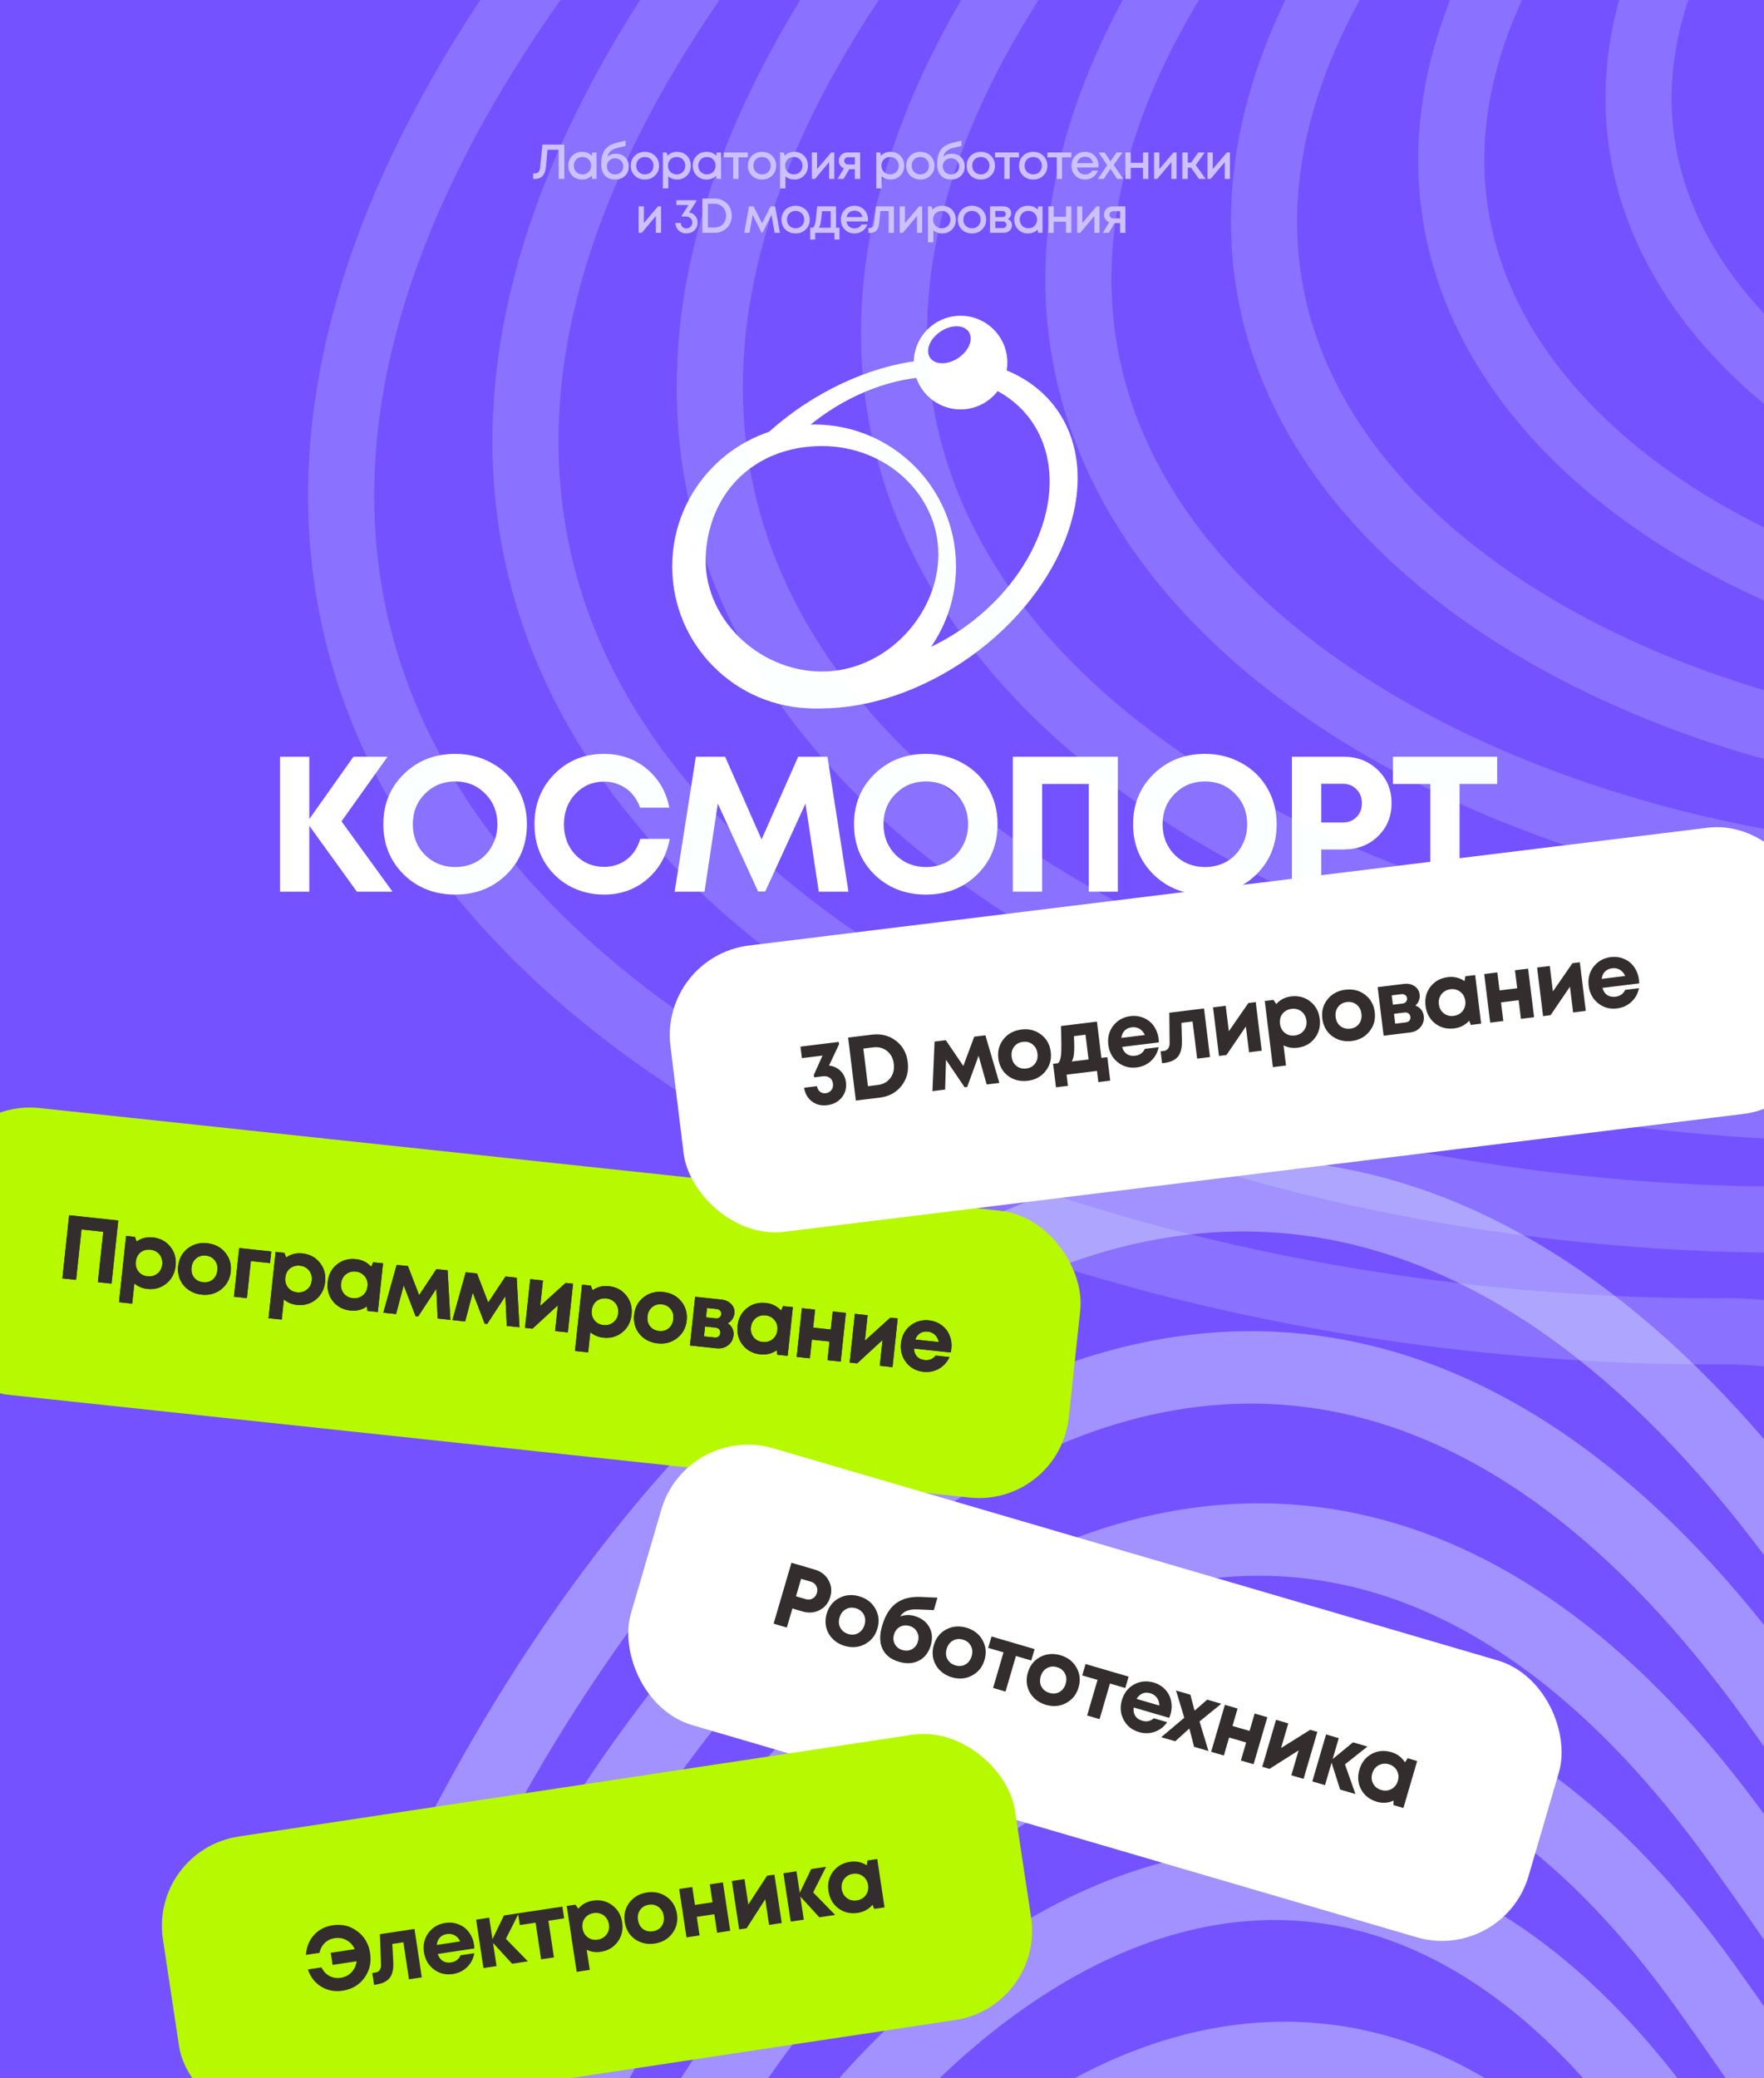 <svg width="720" height="848" viewBox="0 0 720 848" fill="none" xmlns="http://www.w3.org/2000/svg">
<rect x="0" y="0" width="720" height="848" fill="#808080" stroke="none"/>
<g clip-path="url(#clip0_3_69)">
<rect width="720" height="848" fill="#7552FF"/>
<ellipse cx="86.692" cy="62.291" rx="86.692" ry="62.291" transform="matrix(0.871 -0.492 0.398 0.917 260.062 203.288)" fill="white"/>
<ellipse cx="69.099" cy="52.64" rx="69.099" ry="52.64" transform="matrix(0.871 -0.492 0.398 0.917 283.554 198.457)" fill="#7552FF"/>
<circle cx="392.061" cy="147.943" r="19.102" fill="white"/>
<ellipse cx="387.51" cy="140.671" rx="9.5" ry="6.5" transform="rotate(-33.594 387.51 140.671)" fill="#7552FF"/>
<circle cx="332.291" cy="231.128" r="57.921" fill="white"/>
<path d="M383 226.231C383 250.659 361.725 274 335.481 274C309.237 274 286.252 251.552 288.105 225.68C289.981 199.491 309.237 182 335.481 182C361.725 182 383 201.803 383 226.231Z" fill="#7552FF"/>
<path d="M160.225 363.834H145.675L126.247 336.935V363.834H114.292V308.777H126.247V334.182L144.259 308.777H158.181L139.382 335.126L160.225 363.834ZM185.802 365.014C177.413 365.014 170.413 362.287 164.802 356.834C159.244 351.328 156.465 344.486 156.465 336.306C156.465 328.126 159.244 321.309 164.802 315.856C170.413 310.35 177.413 307.597 185.802 307.597C191.308 307.597 196.289 308.856 200.746 311.373C205.256 313.837 208.769 317.272 211.286 321.676C213.803 326.028 215.061 330.905 215.061 336.306C215.061 344.538 212.282 351.381 206.724 356.834C201.166 362.287 194.192 365.014 185.802 365.014ZM185.802 353.767C189.053 353.767 191.99 353.033 194.612 351.564C197.233 350.044 199.278 347.946 200.746 345.272C202.267 342.598 203.027 339.609 203.027 336.306C203.027 331.324 201.376 327.182 198.072 323.879C194.821 320.523 190.731 318.845 185.802 318.845C180.926 318.845 176.81 320.523 173.454 323.879C170.151 327.182 168.499 331.324 168.499 336.306C168.499 341.287 170.151 345.456 173.454 348.812C176.81 352.115 180.926 353.767 185.802 353.767ZM246.541 365.014C241.246 365.014 236.421 363.782 232.069 361.317C227.717 358.8 224.309 355.366 221.844 351.014C219.38 346.609 218.148 341.733 218.148 336.384C218.148 328.204 220.848 321.362 226.249 315.856C231.702 310.35 238.466 307.597 246.541 307.597C253.253 307.597 259.047 309.616 263.924 313.654C268.8 317.691 271.894 322.987 273.205 329.542H261.25C260.515 327.392 259.441 325.53 258.025 323.957C256.609 322.332 254.905 321.099 252.912 320.261C250.972 319.369 248.849 318.923 246.541 318.923C241.875 318.923 237.968 320.601 234.822 323.957C231.729 327.261 230.182 331.403 230.182 336.384C230.182 341.313 231.729 345.429 234.822 348.733C237.968 352.036 241.875 353.688 246.541 353.688C250.16 353.688 253.279 352.665 255.901 350.621C258.523 348.576 260.332 345.796 261.328 342.283H273.362C272.104 349.1 269.01 354.606 264.081 358.8C259.205 362.943 253.358 365.014 246.541 365.014ZM346.311 363.834H334.199L328.772 327.89L312.333 363.756H309.423L292.985 327.89L287.558 363.834H275.367L284.018 308.777H295.974L310.839 342.519L325.783 308.777H337.738L346.311 363.834ZM377.912 365.014C369.522 365.014 362.522 362.287 356.912 356.834C351.354 351.328 348.575 344.486 348.575 336.306C348.575 328.126 351.354 321.309 356.912 315.856C362.522 310.35 369.522 307.597 377.912 307.597C383.418 307.597 388.399 308.856 392.856 311.373C397.366 313.837 400.879 317.272 403.396 321.676C405.912 326.028 407.171 330.905 407.171 336.306C407.171 344.538 404.392 351.381 398.834 356.834C393.276 362.287 386.302 365.014 377.912 365.014ZM377.912 353.767C381.163 353.767 384.099 353.033 386.721 351.564C389.343 350.044 391.388 347.946 392.856 345.272C394.377 342.598 395.137 339.609 395.137 336.306C395.137 331.324 393.485 327.182 390.182 323.879C386.931 320.523 382.841 318.845 377.912 318.845C373.036 318.845 368.919 320.523 365.564 323.879C362.26 327.182 360.608 331.324 360.608 336.306C360.608 341.287 362.26 345.456 365.564 348.812C368.919 352.115 373.036 353.767 377.912 353.767ZM413.403 308.777H456.269V363.834H444.393V319.867H425.359V363.834H413.403V308.777ZM491.827 365.014C483.437 365.014 476.437 362.287 470.826 356.834C465.268 351.328 462.489 344.486 462.489 336.306C462.489 328.126 465.268 321.309 470.826 315.856C476.437 310.35 483.437 307.597 491.827 307.597C497.332 307.597 502.314 308.856 506.771 311.373C511.28 313.837 514.793 317.272 517.31 321.676C519.827 326.028 521.085 330.905 521.085 336.306C521.085 344.538 518.306 351.381 512.748 356.834C507.19 362.287 500.216 365.014 491.827 365.014ZM491.827 353.767C495.078 353.767 498.014 353.033 500.636 351.564C503.257 350.044 505.302 347.946 506.771 345.272C508.291 342.598 509.052 339.609 509.052 336.306C509.052 331.324 507.4 327.182 504.096 323.879C500.845 320.523 496.755 318.845 491.827 318.845C486.95 318.845 482.834 320.523 479.478 323.879C476.175 327.182 474.523 331.324 474.523 336.306C474.523 341.287 476.175 345.456 479.478 348.812C482.834 352.115 486.95 353.767 491.827 353.767ZM548.476 308.777C554.034 308.777 558.674 310.586 562.397 314.204C566.12 317.77 567.982 322.279 567.982 327.733C567.982 333.133 566.12 337.643 562.397 341.261C558.674 344.826 554.034 346.609 548.476 346.609H539.273V363.834H527.318V308.777H548.476ZM548.004 335.598C550.363 335.598 552.251 334.864 553.667 333.396C555.135 331.927 555.869 330.04 555.869 327.733C555.869 325.425 555.135 323.538 553.667 322.07C552.251 320.549 550.363 319.789 548.004 319.789H539.273V335.598H548.004ZM611.089 308.777V319.867H595.752V363.834H583.796V319.867H568.538V308.777H611.089Z" fill="white"/>
<path d="M628.933 -667.969C622.625 -297.487 529.854 -419.778 231.067 -25.988C-44.944 337.786 356.357 546.227 707.228 543.184C908.537 549.946 814.551 791.297 1063.99 799.527C1313.43 807.756 1276.74 445.232 1661.13 451.005M667.305 -625.734C660.495 -286.24 574.801 -393.258 298.852 -30.158C45.336 303.612 413.419 501.027 737.822 497.603C925.802 503.148 832.031 725.522 1061.94 733.104C1296.98 740.852 1272.92 407.926 1626.85 411.354M705.676 -583.499C698.365 -274.992 619.748 -366.739 366.638 -34.329C135.617 269.438 470.481 455.827 768.416 452.021C943.067 456.349 849.511 659.746 1059.89 666.681C1280.52 673.947 1269.11 370.62 1592.56 371.702M744.049 -541.267C736.237 -263.747 664.697 -340.221 434.424 -38.502C225.899 235.263 527.544 410.626 799.012 406.439C960.334 409.549 866.992 593.968 1057.83 600.256C1264.07 607.041 1265.3 333.313 1558.28 332.049M782.423 -499.035C774.109 -252.504 709.646 -313.705 502.211 -42.676C316.182 201.085 584.608 365.422 829.608 360.854C977.602 362.747 884.475 528.188 1055.78 533.83C1247.61 540.133 1261.49 296.003 1524 292.394M1052.57 19.985C992.841 27.221 956.948 -59.932 985.508 -93.673C1033.08 -149.869 1048 -195.574 1059.83 -225.194C1091.31 -304.068 1172.72 -306.302 1226.93 -264.256C1281.15 -222.209 1240.82 -192.257 1322.6 -159.61C1422.04 -119.915 1357.87 -19.12 1298 5.252C1248.79 25.281 1271.95 52.207 1180.94 49.277C1146.37 48.163 1107.26 13.358 1052.57 19.985ZM860.75 313.904C642.218 318.854 407.011 165.543 570.545 -48.215C755.141 -288.554 812.528 -242.625 821.343 -458.169C839.096 -696.102 1210.33 -756.354 1346.23 -554.145C1482.14 -351.936 1399.24 -303.475 1594 -221.576C1796.78 -136.473 1727.15 243.444 1490.26 251.373C1258.23 257.328 1231.71 471.86 1054.28 466.039C902.503 461.044 995.416 314.581 860.75 313.904ZM892.538 265.341C700.473 270.671 498.485 128.387 639.523 -55.369C801.282 -265.016 851.592 -234.36 860.908 -418.917C880.95 -630.34 1203.88 -680.923 1326.17 -505.407C1448.46 -329.892 1372.65 -284.516 1548.58 -210.825C1734.14 -133.29 1664.56 198.07 1457.17 208.739C1255.61 217.04 1216.44 401.972 1053.42 396.633C921.177 392.286 1013.87 264.8 892.538 265.341ZM924.363 216.688C758.765 222.399 589.996 91.141 708.539 -62.611C847.459 -241.569 890.692 -226.185 900.51 -379.754C922.841 -564.667 1197.46 -605.58 1306.14 -456.759C1414.81 -307.937 1346.11 -265.646 1503.21 -200.164C1671.54 -130.197 1602 152.606 1424.12 166.016C1253.03 176.662 1201.22 331.996 1052.59 327.139C939.887 323.438 1032.37 214.93 924.363 216.688ZM956.242 167.906C817.112 173.999 681.562 53.767 777.609 -69.982C893.691 -218.249 929.847 -218.137 940.166 -340.719C964.786 -499.123 1191.11 -530.366 1286.16 -408.238C1381.22 -286.111 1319.61 -246.904 1457.88 -189.631C1608.99 -127.232 1539.5 107.014 1396.31 135.385C1255.69 148.377 1186.05 261.891 1051.82 257.516C958.652 254.462 1050.92 164.931 956.242 167.906ZM988.201 118.937C875.538 125.411 773.207 16.205 846.759 -77.541C940.003 -195.118 969.082 -210.279 979.903 -301.873C1006.81 -433.767 1184.83 -455.34 1266.27 -359.906C1347.72 -264.472 1293.2 -228.35 1412.64 -179.286C1546.53 -124.455 1477.08 61.233 1363.39 92.345C1253.24 107.683 1170.96 191.599 1051.14 187.705C977.496 185.298 1069.55 114.745 988.201 118.937ZM1020.28 69.68C934.089 76.536 864.977 -21.644 916.033 -85.387C986.439 -172.274 1008.44 -202.707 1019.76 -263.314C1048.96 -368.698 1178.67 -380.602 1246.5 -311.862C1314.33 -243.121 1266.91 -210.084 1367.52 -169.228C1484.18 -121.965 1419.97 27.386 1330.59 49.018C1250.92 66.701 1286.72 123.226 1181.3 119.814C1127.2 118.054 1088.31 64.271 1020.28 69.68Z" stroke="url(#paint0_linear_3_69)" stroke-opacity="0.6" stroke-width="27"/>
<path d="M1179.79 1138.98C866.838 1037.28 994.806 990.307 738.111 634.193C500.983 305.225 219.633 591.79 130.981 890.524C72.892 1059.71 -107.613 917.141 -179.464 1126.82C-251.314 1336.49 66.067 1399.59 -38.79 1724.51M1133.95 1160.58C847.44 1066.52 960.599 1021.58 724.026 692.837C506.526 390.773 243.177 651.997 161.73 928.356C108.141 1086.54 -56.305 949.088 -122.527 1142.34C-190.223 1339.91 98.737 1406.06 3.795 1705.7M1088.11 1182.18C828.042 1095.75 926.392 1052.85 709.942 751.482C512.069 476.321 266.721 712.205 192.48 966.187C143.391 1113.37 -4.996 981.035 -65.59 1157.87C-129.132 1343.34 131.406 1412.52 46.38 1686.9M1042.27 1203.78C808.645 1124.98 892.186 1084.12 695.858 810.128C517.613 561.871 290.266 772.414 223.232 1004.02C178.641 1140.2 46.313 1012.98 -8.651 1173.4C-68.039 1346.76 164.077 1418.99 88.966 1668.1M996.431 1225.39C789.25 1154.22 857.982 1115.4 681.776 868.776C523.159 647.423 313.812 832.625 253.984 1041.86C213.893 1167.03 97.624 1044.93 48.288 1188.93C-6.945 1350.19 196.749 1425.45 131.554 1649.3M485.458 1319.82C494.844 1267.22 578.184 1259.4 599.408 1292.43C634.758 1347.43 669.688 1371.99 691.765 1389.74C750.554 1436.98 731.282 1506.69 681.481 1541.79C631.68 1576.9 616.732 1534.86 567.744 1595.82C508.18 1669.94 439.275 1589.24 434.148 1532.06C429.936 1485.07 401.049 1497.73 427.204 1421.21C437.139 1392.14 476.863 1367.99 485.458 1319.82ZM285.753 1080.51C338.376 893.654 529.721 733.793 668.711 928.242C824.794 1147.49 770.871 1184.27 951.609 1247.81C1149.03 1324.75 1103.67 1655.65 896.621 1718.48C689.574 1781.3 669.979 1698.31 549.791 1842.39C424.796 1992.45 120.294 1834.54 175.159 1631.32C230.439 1432.74 55.165 1354.43 106.245 1205.28C149.952 1077.7 250.162 1194.68 285.753 1080.51ZM318.726 1120.13C364.142 955.65 537.486 821.13 656.848 988.675C792.81 1180.55 753.695 1215.3 907.99 1271.2C1082.31 1343.19 1041.29 1630.56 860.452 1688.76C679.613 1746.97 660.793 1670.8 552.471 1801.03C438.381 1938.44 175.1 1793.19 219.966 1614.31C265.33 1440.99 118.479 1359.65 165.404 1222.6C203.483 1111.44 287.633 1223.3 318.726 1120.13ZM351.764 1159.8C389.974 1017.7 545.318 908.522 645.052 1049.16C760.891 1213.66 736.586 1246.37 864.437 1294.64C1015.65 1361.69 978.981 1605.52 824.35 1659.11C669.719 1712.69 651.673 1643.35 555.218 1759.73C452.033 1884.47 229.972 1751.89 264.84 1597.35C300.289 1449.3 181.859 1364.91 224.63 1239.97C257.08 1145.23 325.171 1251.98 351.764 1159.8ZM384.897 1199.56C415.901 1079.83 553.244 995.993 633.351 1109.73C729.068 1246.86 719.571 1277.53 820.979 1318.17C949.086 1380.26 916.766 1580.57 788.342 1629.53C659.919 1678.49 642.647 1615.98 558.059 1718.5C465.779 1830.59 284.939 1710.67 298.082 1581.7C323.616 1458.91 245.333 1370.26 283.951 1257.42C310.772 1179.1 362.804 1280.73 384.897 1199.56ZM418.17 1239.43C441.968 1142.08 561.309 1083.58 621.789 1170.41C697.383 1280.17 702.696 1308.8 777.66 1341.81C882.661 1398.95 854.69 1555.73 752.474 1600.07C650.258 1644.41 633.761 1588.73 561.039 1677.39C479.665 1776.82 340.045 1669.57 343.19 1564.94C358.808 1467.42 308.947 1375.72 343.41 1274.99C364.603 1213.09 400.576 1309.6 418.17 1239.43ZM451.653 1279.48C468.245 1204.51 569.586 1171.35 610.438 1231.28C665.91 1313.66 686.032 1340.26 734.552 1365.63C816.447 1417.83 792.826 1531.07 716.817 1570.79C640.809 1610.51 625.086 1561.65 564.231 1636.46C493.762 1723.24 383.637 1629.88 388.509 1548.36C394.211 1476.1 336.903 1491.8 367.212 1403.18C382.776 1357.69 438.559 1338.65 451.653 1279.48Z" stroke="url(#paint1_linear_3_69)" stroke-width="29.555"/>
<rect x="-20.493" y="448.193" width="467.979" height="117.692" rx="36.841" transform="rotate(6.1 -20.493 448.193)" fill="#B7F900"/>
<path d="M28.222 495.859L48.268 498.001L45.516 523.748L39.962 523.155L42.16 502.594L33.258 501.643L31.061 522.203L25.47 521.606L28.222 495.859ZM62.381 504.904C65.373 505.224 67.743 506.482 69.493 508.677C71.267 510.876 71.993 513.483 71.67 516.499C71.348 519.515 70.086 521.922 67.885 523.721C65.687 525.495 63.104 526.223 60.137 525.906C58.102 525.688 56.334 524.942 54.833 523.665L53.953 531.904L48.583 531.33L51.472 504.296L55.04 504.677L55.767 506.578C57.7 505.197 59.905 504.639 62.381 504.904ZM56.504 518.822C57.424 519.962 58.656 520.614 60.201 520.779C61.77 520.947 63.125 520.571 64.265 519.651C65.405 518.731 66.059 517.487 66.227 515.917C66.337 514.887 66.203 513.931 65.826 513.047C65.45 512.164 64.869 511.445 64.085 510.89C63.326 510.337 62.431 510.006 61.401 509.896C60.372 509.786 59.415 509.919 58.532 510.296C57.648 510.673 56.929 511.253 56.374 512.037C55.843 512.824 55.523 513.732 55.413 514.762C55.245 516.331 55.609 517.684 56.504 518.822ZM82.343 528.242C80.308 528.025 78.517 527.374 76.972 526.292C75.426 525.209 74.272 523.821 73.51 522.127C72.776 520.412 72.514 518.573 72.724 516.612C73.046 513.596 74.331 511.203 76.578 509.435C78.826 507.666 81.494 506.947 84.584 507.277C87.649 507.605 90.093 508.87 91.916 511.074C93.739 513.278 94.489 515.887 94.167 518.903C93.847 521.895 92.55 524.286 90.275 526.077C88.028 527.845 85.384 528.567 82.343 528.242ZM82.882 523.203C84.427 523.368 85.743 523.001 86.831 522.1C87.922 521.175 88.553 519.916 88.723 518.322C88.894 516.728 88.542 515.376 87.669 514.266C86.798 513.131 85.578 512.48 84.009 512.312C82.464 512.147 81.146 512.527 80.055 513.452C78.967 514.352 78.338 515.6 78.167 517.193C78.083 517.978 78.127 518.727 78.299 519.44C78.495 520.155 78.802 520.771 79.218 521.286C79.634 521.802 80.146 522.229 80.755 522.567C81.388 522.907 82.097 523.119 82.882 523.203ZM110.725 510.629L110.218 515.374L102.383 514.536L100.768 529.653L95.508 529.091L97.631 509.229L110.725 510.629ZM123.412 511.427C126.404 511.746 128.774 513.004 130.523 515.2C132.297 517.399 133.023 520.006 132.701 523.022C132.378 526.038 131.117 528.445 128.916 530.244C126.717 532.017 124.134 532.746 121.167 532.429C119.132 532.211 117.364 531.464 115.864 530.188L114.983 538.427L109.613 537.853L112.503 510.819L116.07 511.2L116.797 513.101C118.731 511.72 120.935 511.162 123.412 511.427ZM117.535 525.344C118.455 526.484 119.687 527.137 121.232 527.302C122.801 527.47 124.156 527.094 125.296 526.174C126.436 525.254 127.089 524.009 127.257 522.44C127.367 521.41 127.234 520.454 126.857 519.57C126.48 518.687 125.9 517.967 125.116 517.412C124.357 516.86 123.462 516.529 122.432 516.419C121.402 516.309 120.446 516.442 119.562 516.819C118.679 517.195 117.959 517.776 117.404 518.56C116.874 519.346 116.554 520.254 116.444 521.284C116.276 522.854 116.64 524.207 117.535 525.344ZM152.327 515.038L156.336 515.466L154.214 535.328L149.984 534.876L149.731 533.063C147.749 534.439 145.519 534.994 143.043 534.73C140.051 534.41 137.669 533.151 135.895 530.952C134.148 528.732 133.436 526.114 133.758 523.098C134.078 520.106 135.325 517.722 137.499 515.946C139.697 514.172 142.292 513.445 145.284 513.764C147.809 514.034 149.893 515.075 151.534 516.888L152.327 515.038ZM140.293 527.739C141.213 528.879 142.445 529.532 143.99 529.697C145.559 529.865 146.914 529.489 148.054 528.569C149.194 527.649 149.848 526.404 150.015 524.835C150.183 523.266 149.807 521.911 148.887 520.771C147.967 519.631 146.735 518.979 145.19 518.814C144.16 518.704 143.202 518.849 142.316 519.251C141.457 519.63 140.75 520.212 140.195 520.996C139.643 521.755 139.312 522.65 139.202 523.679C139.034 525.249 139.398 526.602 140.293 527.739ZM183.834 538.531L178.648 537.977L178.087 525.826L170.663 537.161L169.633 537.051L164.772 524.403L161.655 536.161L156.469 535.606L161.902 516.098L166.5 516.59L171.072 528.462L178.123 517.832L182.684 518.32L183.834 538.531ZM212.032 541.545L206.846 540.991L206.284 528.84L198.861 540.174L197.831 540.064L192.97 527.417L189.853 539.174L184.667 538.62L190.1 519.112L194.698 519.604L199.269 531.476L206.32 520.846L210.881 521.333L212.032 541.545ZM230.877 523.47L233.893 523.793L231.77 543.654L226.584 543.1L227.708 532.581L217.352 542.113L214.299 541.787L216.422 521.925L221.608 522.48L220.496 532.889L230.877 523.47ZM248.489 524.795C251.481 525.114 253.851 526.372 255.6 528.568C257.374 530.766 258.1 533.374 257.778 536.39C257.455 539.406 256.194 541.813 253.993 543.611C251.794 545.385 249.212 546.114 246.245 545.797C244.209 545.579 242.441 544.832 240.941 543.556L240.06 551.795L234.69 551.221L237.58 524.187L241.148 524.568L241.874 526.468C243.808 525.088 246.013 524.53 248.489 524.795ZM242.612 538.712C243.532 539.852 244.764 540.505 246.309 540.67C247.878 540.837 249.233 540.461 250.373 539.542C251.513 538.622 252.167 537.377 252.334 535.808C252.444 534.778 252.311 533.821 251.934 532.938C251.557 532.054 250.977 531.335 250.193 530.78C249.434 530.228 248.539 529.896 247.509 529.786C246.479 529.676 245.523 529.81 244.639 530.186C243.756 530.563 243.036 531.144 242.481 531.928C241.951 532.714 241.631 533.622 241.521 534.652C241.353 536.221 241.717 537.575 242.612 538.712ZM268.451 548.133C266.416 547.915 264.625 547.265 263.079 546.182C261.533 545.099 260.38 543.711 259.618 542.018C258.884 540.302 258.622 538.464 258.831 536.502C259.154 533.486 260.439 531.094 262.686 529.325C264.933 527.556 267.602 526.837 270.692 527.167C273.757 527.495 276.201 528.761 278.024 530.964C279.847 533.168 280.597 535.778 280.275 538.794C279.955 541.786 278.658 544.177 276.383 545.967C274.136 547.736 271.492 548.458 268.451 548.133ZM268.99 543.094C270.534 543.259 271.851 542.891 272.939 541.991C274.03 541.065 274.661 539.806 274.831 538.212C275.001 536.618 274.65 535.266 273.776 534.156C272.906 533.021 271.686 532.37 270.116 532.203C268.572 532.037 267.254 532.417 266.163 533.342C265.074 534.243 264.445 535.49 264.275 537.084C264.191 537.869 264.235 538.617 264.407 539.33C264.603 540.046 264.909 540.661 265.325 541.177C265.742 541.692 266.254 542.119 266.863 542.457C267.496 542.798 268.205 543.01 268.99 543.094ZM297.015 539.951C297.878 540.465 298.511 541.152 298.915 542.014C299.346 542.854 299.505 543.801 299.393 544.855C299.212 546.547 298.459 547.905 297.134 548.929C295.837 549.931 294.281 550.335 292.466 550.141L281.616 548.982L283.739 529.12L294.479 530.268C296.17 530.449 297.505 531.075 298.482 532.146C299.485 533.196 299.909 534.457 299.751 535.928C299.657 536.811 299.361 537.61 298.863 538.325C298.392 539.019 297.776 539.561 297.015 539.951ZM294.397 536.248C294.439 535.856 294.389 535.516 294.246 535.228C294.106 534.915 293.884 534.668 293.581 534.487C293.305 534.284 292.971 534.162 292.579 534.12L288.57 533.691L288.161 537.516L292.17 537.945C292.759 538.008 293.256 537.875 293.663 537.546C294.095 537.221 294.34 536.788 294.397 536.248ZM291.598 545.733C292.26 545.804 292.806 545.689 293.235 545.387C293.666 545.061 293.915 544.592 293.98 543.979C294.049 543.341 293.906 542.818 293.553 542.408C293.2 541.998 292.693 541.758 292.03 541.687L287.764 541.231L287.331 545.277L291.598 545.733ZM319.612 532.917L323.621 533.345L321.498 553.207L317.269 552.755L317.016 550.942C315.034 552.318 312.804 552.873 310.328 552.608C307.336 552.289 304.953 551.029 303.179 548.831C301.433 546.611 300.72 543.992 301.043 540.976C301.363 537.985 302.609 535.601 304.783 533.824C306.982 532.05 309.577 531.323 312.568 531.643C315.094 531.913 317.178 532.954 318.819 534.766L319.612 532.917ZM307.578 545.618C308.498 546.758 309.73 547.411 311.275 547.576C312.844 547.743 314.199 547.367 315.339 546.448C316.479 545.528 317.132 544.283 317.3 542.714C317.468 541.145 317.092 539.79 316.172 538.65C315.252 537.51 314.02 536.858 312.475 536.692C311.445 536.582 310.487 536.728 309.601 537.129C308.742 537.509 308.035 538.09 307.48 538.874C306.928 539.634 306.597 540.528 306.486 541.558C306.319 543.128 306.682 544.481 307.578 545.618ZM339.89 535.121L345.26 535.695L343.137 555.557L337.767 554.983L338.581 547.369L331.372 546.599L330.558 554.212L325.188 553.639L327.311 533.777L332.681 534.351L331.895 541.707L339.104 542.477L339.89 535.121ZM363.391 537.633L366.407 537.955L364.284 557.817L359.098 557.263L360.222 546.743L349.866 556.276L346.813 555.95L348.936 536.088L354.122 536.642L353.009 547.051L363.391 537.633ZM388.313 550.266C388.258 550.781 388.165 551.305 388.034 551.836L373.027 550.232C373.104 551.605 373.52 552.703 374.275 553.528C375.057 554.331 376.11 554.803 377.434 554.944C378.341 555.041 379.184 554.933 379.961 554.619C380.742 554.281 381.378 553.778 381.871 553.112L387.535 553.717C386.569 555.797 385.135 557.379 383.233 558.466C381.331 559.552 379.228 559.972 376.923 559.726C373.981 559.411 371.636 558.144 369.889 555.924C368.142 553.703 367.428 551.109 367.745 548.142C367.871 546.965 368.15 545.855 368.585 544.81C369.043 543.768 369.625 542.85 370.33 542.057C371.059 541.267 371.873 540.61 372.772 540.086C373.674 539.538 374.671 539.148 375.762 538.918C376.853 538.687 377.987 538.635 379.164 538.761C381.15 538.973 382.878 539.629 384.348 540.728C385.842 541.83 386.921 543.223 387.584 544.906C388.272 546.591 388.515 548.378 388.313 550.266ZM378.676 543.321C377.475 543.193 376.422 543.415 375.517 543.988C374.637 544.564 373.987 545.424 373.567 546.57L383.167 547.596C383.009 546.761 382.725 546.048 382.317 545.459C381.911 544.845 381.393 544.356 380.762 543.991C380.156 543.628 379.461 543.405 378.676 543.321Z" fill="#332E2D"/>
<path d="M28.222 495.859L48.268 498.001L45.516 523.748L39.962 523.155L42.16 502.594L33.258 501.643L31.061 522.203L25.47 521.606L28.222 495.859ZM62.381 504.904C65.373 505.224 67.743 506.482 69.493 508.677C71.267 510.876 71.993 513.483 71.67 516.499C71.348 519.515 70.086 521.922 67.885 523.721C65.687 525.495 63.104 526.223 60.137 525.906C58.102 525.688 56.334 524.942 54.833 523.665L53.953 531.904L48.583 531.33L51.472 504.296L55.04 504.677L55.767 506.578C57.7 505.197 59.905 504.639 62.381 504.904ZM56.504 518.822C57.424 519.962 58.656 520.614 60.201 520.779C61.77 520.947 63.125 520.571 64.265 519.651C65.405 518.731 66.059 517.487 66.227 515.917C66.337 514.887 66.203 513.931 65.826 513.047C65.45 512.164 64.869 511.445 64.085 510.89C63.326 510.337 62.431 510.006 61.401 509.896C60.372 509.786 59.415 509.919 58.532 510.296C57.648 510.673 56.929 511.253 56.374 512.037C55.843 512.824 55.523 513.732 55.413 514.762C55.245 516.331 55.609 517.684 56.504 518.822ZM82.343 528.242C80.308 528.025 78.517 527.374 76.972 526.292C75.426 525.209 74.272 523.821 73.51 522.127C72.776 520.412 72.514 518.573 72.724 516.612C73.046 513.596 74.331 511.203 76.578 509.435C78.826 507.666 81.494 506.947 84.584 507.277C87.649 507.605 90.093 508.87 91.916 511.074C93.739 513.278 94.489 515.887 94.167 518.903C93.847 521.895 92.55 524.286 90.275 526.077C88.028 527.845 85.384 528.567 82.343 528.242ZM82.882 523.203C84.427 523.368 85.743 523.001 86.831 522.1C87.922 521.175 88.553 519.916 88.723 518.322C88.894 516.728 88.542 515.376 87.669 514.266C86.798 513.131 85.578 512.48 84.009 512.312C82.464 512.147 81.146 512.527 80.055 513.452C78.967 514.352 78.338 515.6 78.167 517.193C78.083 517.978 78.127 518.727 78.299 519.44C78.495 520.155 78.802 520.771 79.218 521.286C79.634 521.802 80.146 522.229 80.755 522.567C81.388 522.907 82.097 523.119 82.882 523.203ZM110.725 510.629L110.218 515.374L102.383 514.536L100.768 529.653L95.508 529.091L97.631 509.229L110.725 510.629ZM123.412 511.427C126.404 511.746 128.774 513.004 130.523 515.2C132.297 517.399 133.023 520.006 132.701 523.022C132.378 526.038 131.117 528.445 128.916 530.244C126.717 532.017 124.134 532.746 121.167 532.429C119.132 532.211 117.364 531.464 115.864 530.188L114.983 538.427L109.613 537.853L112.503 510.819L116.07 511.2L116.797 513.101C118.731 511.72 120.935 511.162 123.412 511.427ZM117.535 525.344C118.455 526.484 119.687 527.137 121.232 527.302C122.801 527.47 124.156 527.094 125.296 526.174C126.436 525.254 127.089 524.009 127.257 522.44C127.367 521.41 127.234 520.454 126.857 519.57C126.48 518.687 125.9 517.967 125.116 517.412C124.357 516.86 123.462 516.529 122.432 516.419C121.402 516.309 120.446 516.442 119.562 516.819C118.679 517.195 117.959 517.776 117.404 518.56C116.874 519.346 116.554 520.254 116.444 521.284C116.276 522.854 116.64 524.207 117.535 525.344ZM152.327 515.038L156.336 515.466L154.214 535.328L149.984 534.876L149.731 533.063C147.749 534.439 145.519 534.994 143.043 534.73C140.051 534.41 137.669 533.151 135.895 530.952C134.148 528.732 133.436 526.114 133.758 523.098C134.078 520.106 135.325 517.722 137.499 515.946C139.697 514.172 142.292 513.445 145.284 513.764C147.809 514.034 149.893 515.075 151.534 516.888L152.327 515.038ZM140.293 527.739C141.213 528.879 142.445 529.532 143.99 529.697C145.559 529.865 146.914 529.489 148.054 528.569C149.194 527.649 149.848 526.404 150.015 524.835C150.183 523.266 149.807 521.911 148.887 520.771C147.967 519.631 146.735 518.979 145.19 518.814C144.16 518.704 143.202 518.849 142.316 519.251C141.457 519.63 140.75 520.212 140.195 520.996C139.643 521.755 139.312 522.65 139.202 523.679C139.034 525.249 139.398 526.602 140.293 527.739ZM183.834 538.531L178.648 537.977L178.087 525.826L170.663 537.161L169.633 537.051L164.772 524.403L161.655 536.161L156.469 535.606L161.902 516.098L166.5 516.59L171.072 528.462L178.123 517.832L182.684 518.32L183.834 538.531ZM212.032 541.545L206.846 540.991L206.284 528.84L198.861 540.174L197.831 540.064L192.97 527.417L189.853 539.174L184.667 538.62L190.1 519.112L194.698 519.604L199.269 531.476L206.32 520.846L210.881 521.333L212.032 541.545ZM230.877 523.47L233.893 523.793L231.77 543.654L226.584 543.1L227.708 532.581L217.352 542.113L214.299 541.787L216.422 521.925L221.608 522.48L220.496 532.889L230.877 523.47ZM248.489 524.795C251.481 525.114 253.851 526.372 255.6 528.568C257.374 530.766 258.1 533.374 257.778 536.39C257.455 539.406 256.194 541.813 253.993 543.611C251.794 545.385 249.212 546.114 246.245 545.797C244.209 545.579 242.441 544.832 240.941 543.556L240.06 551.795L234.69 551.221L237.58 524.187L241.148 524.568L241.874 526.468C243.808 525.088 246.013 524.53 248.489 524.795ZM242.612 538.712C243.532 539.852 244.764 540.505 246.309 540.67C247.878 540.837 249.233 540.461 250.373 539.542C251.513 538.622 252.167 537.377 252.334 535.808C252.444 534.778 252.311 533.821 251.934 532.938C251.557 532.054 250.977 531.335 250.193 530.78C249.434 530.228 248.539 529.896 247.509 529.786C246.479 529.676 245.523 529.81 244.639 530.186C243.756 530.563 243.036 531.144 242.481 531.928C241.951 532.714 241.631 533.622 241.521 534.652C241.353 536.221 241.717 537.575 242.612 538.712ZM268.451 548.133C266.416 547.915 264.625 547.265 263.079 546.182C261.533 545.099 260.38 543.711 259.618 542.018C258.884 540.302 258.622 538.464 258.831 536.502C259.154 533.486 260.439 531.094 262.686 529.325C264.933 527.556 267.602 526.837 270.692 527.167C273.757 527.495 276.201 528.761 278.024 530.964C279.847 533.168 280.597 535.778 280.275 538.794C279.955 541.786 278.658 544.177 276.383 545.967C274.136 547.736 271.492 548.458 268.451 548.133ZM268.99 543.094C270.534 543.259 271.851 542.891 272.939 541.991C274.03 541.065 274.661 539.806 274.831 538.212C275.001 536.618 274.65 535.266 273.776 534.156C272.906 533.021 271.686 532.37 270.116 532.203C268.572 532.037 267.254 532.417 266.163 533.342C265.074 534.243 264.445 535.49 264.275 537.084C264.191 537.869 264.235 538.617 264.407 539.33C264.603 540.046 264.909 540.661 265.325 541.177C265.742 541.692 266.254 542.119 266.863 542.457C267.496 542.798 268.205 543.01 268.99 543.094ZM297.015 539.951C297.878 540.465 298.511 541.152 298.915 542.014C299.346 542.854 299.505 543.801 299.393 544.855C299.212 546.547 298.459 547.905 297.134 548.929C295.837 549.931 294.281 550.335 292.466 550.141L281.616 548.982L283.739 529.12L294.479 530.268C296.17 530.449 297.505 531.075 298.482 532.146C299.485 533.196 299.909 534.457 299.751 535.928C299.657 536.811 299.361 537.61 298.863 538.325C298.392 539.019 297.776 539.561 297.015 539.951ZM294.397 536.248C294.439 535.856 294.389 535.516 294.246 535.228C294.106 534.915 293.884 534.668 293.581 534.487C293.305 534.284 292.971 534.162 292.579 534.12L288.57 533.691L288.161 537.516L292.17 537.945C292.759 538.008 293.256 537.875 293.663 537.546C294.095 537.221 294.34 536.788 294.397 536.248ZM291.598 545.733C292.26 545.804 292.806 545.689 293.235 545.387C293.666 545.061 293.915 544.592 293.98 543.979C294.049 543.341 293.906 542.818 293.553 542.408C293.2 541.998 292.693 541.758 292.03 541.687L287.764 541.231L287.331 545.277L291.598 545.733ZM319.612 532.917L323.621 533.345L321.498 553.207L317.269 552.755L317.016 550.942C315.034 552.318 312.804 552.873 310.328 552.608C307.336 552.289 304.953 551.029 303.179 548.831C301.433 546.611 300.72 543.992 301.043 540.976C301.363 537.985 302.609 535.601 304.783 533.824C306.982 532.05 309.577 531.323 312.568 531.643C315.094 531.913 317.178 532.954 318.819 534.766L319.612 532.917ZM307.578 545.618C308.498 546.758 309.73 547.411 311.275 547.576C312.844 547.743 314.199 547.367 315.339 546.448C316.479 545.528 317.132 544.283 317.3 542.714C317.468 541.145 317.092 539.79 316.172 538.65C315.252 537.51 314.02 536.858 312.475 536.692C311.445 536.582 310.487 536.728 309.601 537.129C308.742 537.509 308.035 538.09 307.48 538.874C306.928 539.634 306.597 540.528 306.486 541.558C306.319 543.128 306.682 544.481 307.578 545.618ZM339.89 535.121L345.26 535.695L343.137 555.557L337.767 554.983L338.581 547.369L331.372 546.599L330.558 554.212L325.188 553.639L327.311 533.777L332.681 534.351L331.895 541.707L339.104 542.477L339.89 535.121ZM363.391 537.633L366.407 537.955L364.284 557.817L359.098 557.263L360.222 546.743L349.866 556.276L346.813 555.95L348.936 536.088L354.122 536.642L353.009 547.051L363.391 537.633ZM388.313 550.266C388.258 550.781 388.165 551.305 388.034 551.836L373.027 550.232C373.104 551.605 373.52 552.703 374.275 553.528C375.057 554.331 376.11 554.803 377.434 554.944C378.341 555.041 379.184 554.933 379.961 554.619C380.742 554.281 381.378 553.778 381.871 553.112L387.535 553.717C386.569 555.797 385.135 557.379 383.233 558.466C381.331 559.552 379.228 559.972 376.923 559.726C373.981 559.411 371.636 558.144 369.889 555.924C368.142 553.703 367.428 551.109 367.745 548.142C367.871 546.965 368.15 545.855 368.585 544.81C369.043 543.768 369.625 542.85 370.33 542.057C371.059 541.267 371.873 540.61 372.772 540.086C373.674 539.538 374.671 539.148 375.762 538.918C376.853 538.687 377.987 538.635 379.164 538.761C381.15 538.973 382.878 539.629 384.348 540.728C385.842 541.83 386.921 543.223 387.584 544.906C388.272 546.591 388.515 548.378 388.313 550.266ZM378.676 543.321C377.475 543.193 376.422 543.415 375.517 543.988C374.637 544.564 373.987 545.424 373.567 546.57L383.167 547.596C383.009 546.761 382.725 546.048 382.317 545.459C381.911 544.845 381.393 544.356 380.762 543.991C380.156 543.628 379.461 543.405 378.676 543.321Z" fill="#332E2D"/>
<g clip-path="url(#clip1_3_69)">
<rect x="269.164" y="390.276" width="467.979" height="117.692" rx="36.841" transform="rotate(-7.002 269.164 390.276)" fill="white"/>
<path d="M338.376 434.784C340.238 434.978 341.792 435.694 343.037 436.932C344.304 438.143 345.055 439.703 345.289 441.612C345.581 443.987 345.003 446.058 343.555 447.826C342.108 449.593 340.136 450.631 337.639 450.937C335.216 451.235 333.128 450.721 331.375 449.396C329.647 448.068 328.586 446.211 328.194 443.824L333.444 443.179C333.613 444.152 334.029 444.908 334.692 445.448C335.351 445.964 336.134 446.166 337.039 446.054C338.019 445.934 338.786 445.504 339.341 444.765C339.896 444.026 340.111 443.143 339.984 442.115C339.855 441.062 339.41 440.272 338.65 439.745C337.889 439.217 336.946 439.022 335.82 439.16L332.295 439.593L332.174 438.602L335.714 430.713L327.307 431.746L326.729 427.047L342.333 425.13L342.455 426.121L338.376 434.784ZM355.899 422.16C359.668 421.697 362.925 422.526 365.67 424.649C368.437 426.744 370.049 429.652 370.506 433.372C370.963 437.093 370.106 440.328 367.934 443.08C365.784 445.803 362.824 447.397 359.055 447.86L349.326 449.055L346.169 423.355L355.899 422.16ZM358.272 442.701C360.475 442.431 362.186 441.487 363.403 439.872C364.621 438.257 365.092 436.323 364.815 434.071C364.539 431.819 363.616 430.069 362.046 428.821C360.477 427.573 358.59 427.084 356.387 427.354L352.386 427.846L354.271 443.193L358.272 442.701ZM407.903 441.86L402.726 442.496L399.425 430.789L394.763 443.511L393.735 443.638L386.134 432.422L385.764 444.579L380.587 445.215L381.456 424.983L386.046 424.42L393.19 434.946L397.647 422.995L402.2 422.436L407.903 441.86ZM419.49 440.996C417.458 441.246 415.567 441.018 413.816 440.314C412.065 439.61 410.626 438.519 409.501 437.043C408.397 435.538 407.725 433.807 407.484 431.849C407.114 428.839 407.823 426.217 409.611 423.985C411.399 421.753 413.835 420.447 416.92 420.069C419.979 419.693 422.646 420.372 424.921 422.105C427.196 423.838 428.519 426.21 428.889 429.22C429.255 432.206 428.534 434.829 426.725 437.089C424.937 439.321 422.525 440.623 419.49 440.996ZM418.872 435.966C420.414 435.777 421.613 435.12 422.469 433.996C423.322 432.848 423.65 431.478 423.455 429.888C423.259 428.297 422.611 427.059 421.508 426.176C420.403 425.268 419.067 424.911 417.501 425.103C415.959 425.293 414.761 425.961 413.908 427.11C413.053 428.233 412.722 429.591 412.918 431.182C413.014 431.965 413.227 432.684 413.556 433.339C413.909 433.992 414.347 434.522 414.869 434.93C415.391 435.338 415.987 435.637 416.656 435.828C417.35 436.016 418.089 436.062 418.872 435.966ZM449.554 431.639L451.977 431.341L453.154 440.924L448.308 441.519L447.749 436.966L435.339 438.49L435.898 443.043L431.015 443.643L429.838 434.06L431.894 433.808C432.578 433.103 432.983 431.848 433.109 430.043C433.26 428.236 433.24 424.437 433.051 418.646L447.737 416.843L449.554 431.639ZM438.328 422.769C438.502 425.803 438.521 428.087 438.386 429.619C438.252 431.151 437.936 432.32 437.438 433.127L444.304 432.283L443.064 422.187L438.328 422.769ZM472.891 423.741C472.954 424.255 472.982 424.786 472.974 425.333L457.995 427.173C458.381 428.492 459.035 429.468 459.957 430.1C460.901 430.705 462.034 430.926 463.355 430.763C464.261 430.652 465.057 430.356 465.743 429.874C466.426 429.368 466.932 428.734 467.261 427.973L472.915 427.279C472.445 429.523 471.408 431.389 469.802 432.879C468.196 434.368 466.242 435.254 463.942 435.536C461.004 435.897 458.433 435.194 456.229 433.428C454.024 431.661 452.74 429.297 452.376 426.335C452.232 425.16 452.253 424.015 452.439 422.899C452.649 421.78 453.008 420.754 453.514 419.823C454.045 418.888 454.69 418.063 455.447 417.349C456.201 416.611 457.083 416.005 458.093 415.533C459.104 415.061 460.196 414.753 461.371 414.609C463.354 414.365 465.185 414.613 466.866 415.35C468.571 416.085 469.938 417.197 470.965 418.685C472.017 420.171 472.659 421.856 472.891 423.741ZM461.93 419.162C460.731 419.309 459.756 419.764 459.005 420.527C458.278 421.287 457.84 422.273 457.691 423.484L467.273 422.307C466.929 421.529 466.492 420.9 465.961 420.418C465.426 419.912 464.811 419.553 464.114 419.341C463.441 419.125 462.714 419.065 461.93 419.162ZM477.268 413.216L491.44 411.475L493.875 431.301L488.625 431.946L486.762 416.783L482.21 417.342L482.415 424.472C482.488 427.494 481.952 429.709 480.808 431.117C479.664 432.524 477.795 433.388 475.201 433.706L474.32 433.814L473.724 428.968L475.046 428.806C475.78 428.716 476.361 428.383 476.787 427.809C477.213 427.235 477.417 426.465 477.398 425.498L477.268 413.216ZM509.542 409.252L512.552 408.882L514.987 428.708L509.811 429.344L508.521 418.843L500.595 430.475L497.548 430.85L495.113 411.024L500.29 410.388L501.566 420.778L509.542 409.252ZM526.996 406.549C529.982 406.182 532.576 406.87 534.777 408.612C537.003 410.351 538.301 412.726 538.671 415.736C539.041 418.747 538.358 421.377 536.622 423.628C534.883 425.854 532.532 427.149 529.571 427.513C527.539 427.762 525.648 427.436 523.897 426.533L524.907 434.757L519.547 435.415L516.232 408.43L519.794 407.992L520.933 409.679C522.503 407.896 524.524 406.852 526.996 406.549ZM524.426 421.436C525.581 422.338 526.929 422.694 528.471 422.505C530.037 422.312 531.272 421.639 532.173 420.485C533.075 419.331 533.43 417.97 533.237 416.404C533.111 415.376 532.764 414.474 532.197 413.699C531.63 412.924 530.901 412.355 530.012 411.992C529.147 411.626 528.201 411.507 527.173 411.633C526.145 411.759 525.243 412.106 524.468 412.673C523.693 413.24 523.124 413.969 522.761 414.858C522.423 415.744 522.317 416.701 522.443 417.729C522.636 419.296 523.297 420.532 524.426 421.436ZM551.728 424.754C549.697 425.004 547.806 424.776 546.054 424.072C544.303 423.368 542.865 422.277 541.739 420.801C540.635 419.296 539.963 417.565 539.723 415.607C539.353 412.597 540.062 409.975 541.85 407.743C543.638 405.511 546.074 404.206 549.158 403.827C552.218 403.451 554.885 404.13 557.16 405.863C559.435 407.596 560.757 409.968 561.127 412.978C561.494 415.964 560.773 418.587 558.963 420.847C557.175 423.079 554.764 424.381 551.728 424.754ZM551.111 419.724C552.653 419.535 553.852 418.878 554.707 417.754C555.56 416.606 555.889 415.237 555.693 413.646C555.498 412.055 554.849 410.817 553.747 409.934C552.642 409.026 551.306 408.669 549.739 408.861C548.197 409.051 547 409.719 546.147 410.868C545.291 411.991 544.961 413.349 545.156 414.94C545.253 415.723 545.465 416.442 545.794 417.098C546.147 417.75 546.585 418.28 547.107 418.688C547.63 419.096 548.225 419.395 548.895 419.586C549.589 419.774 550.327 419.82 551.111 419.724ZM577.694 410.31C578.651 410.615 579.423 411.141 580.012 411.889C580.622 412.609 580.992 413.495 581.121 414.547C581.329 416.236 580.904 417.73 579.846 419.027C578.809 420.297 577.385 421.044 575.574 421.266L564.743 422.597L562.308 402.771L573.029 401.454C574.717 401.246 576.159 401.554 577.353 402.376C578.569 403.171 579.267 404.303 579.447 405.771C579.555 406.652 579.448 407.498 579.125 408.308C578.824 409.09 578.347 409.758 577.694 410.31ZM574.305 407.297C574.257 406.906 574.131 406.586 573.927 406.338C573.719 406.065 573.447 405.875 573.111 405.767C572.796 405.632 572.443 405.588 572.051 405.636L568.05 406.128L568.519 409.946L572.52 409.455C573.108 409.382 573.563 409.14 573.885 408.728C574.231 408.313 574.371 407.836 574.305 407.297ZM573.729 417.17C574.39 417.089 574.895 416.853 575.245 416.462C575.591 416.047 575.727 415.533 575.652 414.921C575.573 414.285 575.316 413.807 574.879 413.488C574.443 413.169 573.894 413.05 573.233 413.131L568.974 413.654L569.47 417.693L573.729 417.17ZM598.108 398.336L602.11 397.845L604.545 417.671L600.323 418.189L599.666 416.481C598.047 418.27 596.002 419.316 593.529 419.62C590.543 419.987 587.937 419.301 585.711 417.561C583.507 415.795 582.219 413.406 581.85 410.396C581.483 407.41 582.157 404.805 583.871 402.582C585.61 400.356 587.973 399.059 590.959 398.693C593.48 398.383 595.746 398.925 597.755 400.318L598.108 398.336ZM589.267 413.435C590.421 414.337 591.769 414.693 593.311 414.504C594.878 414.311 596.112 413.638 597.013 412.484C597.915 411.329 598.27 409.969 598.077 408.403C597.885 406.836 597.212 405.602 596.057 404.7C594.903 403.798 593.555 403.442 592.013 403.632C590.985 403.758 590.085 404.117 589.313 404.709C588.562 405.273 588.006 406 587.643 406.889C587.277 407.754 587.157 408.7 587.283 409.728C587.476 411.295 588.137 412.53 589.267 413.435ZM618.358 395.886L623.719 395.228L626.154 415.054L620.793 415.712L619.86 408.112L612.664 408.996L613.597 416.596L608.237 417.254L605.802 397.429L611.162 396.77L612.064 404.113L619.26 403.229L618.358 395.886ZM641.816 393.005L644.827 392.635L647.262 412.461L642.085 413.097L640.795 402.597L632.87 414.229L629.822 414.603L627.387 394.777L632.564 394.142L633.84 404.532L641.816 393.005ZM668.954 399.66C669.017 400.174 669.045 400.705 669.038 401.252L654.058 403.092C654.444 404.411 655.098 405.387 656.02 406.019C656.964 406.624 658.097 406.845 659.418 406.682C660.324 406.571 661.12 406.275 661.806 405.793C662.489 405.286 662.995 404.653 663.324 403.892L668.978 403.198C668.509 405.442 667.471 407.308 665.865 408.798C664.259 410.287 662.305 411.173 660.005 411.455C657.068 411.816 654.497 411.113 652.292 409.347C650.087 407.58 648.803 405.216 648.439 402.254C648.295 401.079 648.316 399.934 648.502 398.818C648.712 397.699 649.071 396.673 649.577 395.742C650.109 394.807 650.753 393.982 651.51 393.268C652.264 392.529 653.146 391.924 654.156 391.452C655.167 390.98 656.259 390.672 657.434 390.528C659.417 390.284 661.249 390.531 662.929 391.269C664.634 392.004 666.001 393.116 667.028 394.604C668.081 396.09 668.722 397.775 668.954 399.66ZM657.993 395.081C656.794 395.228 655.819 395.683 655.068 396.446C654.341 397.206 653.903 398.192 653.754 399.403L663.336 398.226C662.993 397.448 662.555 396.818 662.024 396.337C661.49 395.831 660.874 395.472 660.177 395.26C659.505 395.044 658.777 394.984 657.993 395.081Z" fill="#332E2D"/>
</g>
<path d="M221.397 59H230.337V73H228.037V61.14H223.457L222.797 68.28C222.491 71.44 220.984 73.02 218.277 73.02H217.617V70.76H218.277C219.584 70.76 220.311 69.96 220.457 68.36L221.397 59ZM241.783 62.2H243.503V73H241.703L241.483 71.68C240.443 72.733 239.143 73.26 237.583 73.26C235.97 73.26 234.623 72.72 233.543 71.64C232.476 70.56 231.943 69.213 231.943 67.6C231.943 65.973 232.476 64.627 233.543 63.56C234.623 62.48 235.97 61.94 237.583 61.94C239.17 61.94 240.483 62.473 241.523 63.54L241.783 62.2ZM235.203 70.14C235.883 70.807 236.73 71.14 237.743 71.14C238.77 71.14 239.61 70.807 240.263 70.14C240.93 69.46 241.263 68.613 241.263 67.6C241.263 66.573 240.93 65.727 240.263 65.06C239.61 64.393 238.77 64.06 237.743 64.06C237.076 64.06 236.47 64.213 235.923 64.52C235.39 64.827 234.97 65.253 234.663 65.8C234.356 66.333 234.203 66.933 234.203 67.6C234.203 68.613 234.536 69.46 235.203 70.14ZM251.369 62.72C252.929 62.72 254.195 63.2 255.169 64.16C256.155 65.12 256.649 66.367 256.649 67.9C256.649 69.487 256.129 70.78 255.089 71.78C254.062 72.767 252.715 73.26 251.049 73.26C249.289 73.26 247.902 72.713 246.889 71.62C245.889 70.513 245.389 69 245.389 67.08C245.389 64.453 245.889 62.46 246.889 61.1C247.902 59.727 249.589 58.753 251.949 58.18L255.329 57.36V59.56L251.989 60.36C249.682 60.907 248.315 62.113 247.889 63.98C248.822 63.14 249.982 62.72 251.369 62.72ZM251.049 71.16C252.009 71.16 252.802 70.853 253.429 70.24C254.069 69.613 254.389 68.833 254.389 67.9C254.389 67.273 254.242 66.713 253.949 66.22C253.655 65.713 253.255 65.32 252.749 65.04C252.242 64.747 251.675 64.6 251.049 64.6C250.422 64.6 249.849 64.747 249.329 65.04C248.822 65.32 248.422 65.713 248.129 66.22C247.849 66.713 247.709 67.273 247.709 67.9C247.709 68.833 248.022 69.613 248.649 70.24C249.289 70.853 250.089 71.16 251.049 71.16ZM267.333 71.66C266.239 72.727 264.866 73.26 263.213 73.26C261.559 73.26 260.179 72.727 259.073 71.66C257.979 70.58 257.433 69.227 257.433 67.6C257.433 66.533 257.679 65.567 258.173 64.7C258.679 63.833 259.373 63.16 260.253 62.68C261.146 62.187 262.133 61.94 263.213 61.94C264.293 61.94 265.273 62.187 266.153 62.68C267.046 63.16 267.739 63.833 268.233 64.7C268.739 65.567 268.993 66.533 268.993 67.6C268.993 69.227 268.439 70.58 267.333 71.66ZM263.213 71.14C263.893 71.14 264.499 70.993 265.033 70.7C265.566 70.393 265.979 69.973 266.273 69.44C266.579 68.893 266.733 68.28 266.733 67.6C266.733 66.573 266.399 65.727 265.733 65.06C265.079 64.393 264.239 64.06 263.213 64.06C262.186 64.06 261.339 64.393 260.673 65.06C260.019 65.727 259.693 66.573 259.693 67.6C259.693 68.627 260.019 69.473 260.673 70.14C261.339 70.807 262.186 71.14 263.213 71.14ZM276.358 61.94C277.424 61.94 278.384 62.187 279.238 62.68C280.091 63.16 280.758 63.833 281.238 64.7C281.718 65.567 281.958 66.533 281.958 67.6C281.958 69.227 281.424 70.58 280.358 71.66C279.304 72.727 277.971 73.26 276.358 73.26C274.971 73.26 273.778 72.827 272.778 71.96V76.88H270.558V62.2H272.058L272.478 63.52C273.518 62.467 274.811 61.94 276.358 61.94ZM273.658 70.14C274.324 70.807 275.164 71.14 276.178 71.14C277.204 71.14 278.051 70.807 278.718 70.14C279.384 69.46 279.718 68.613 279.718 67.6C279.718 66.587 279.384 65.747 278.718 65.08C278.051 64.4 277.211 64.06 276.198 64.06C275.531 64.06 274.924 64.213 274.378 64.52C273.831 64.827 273.404 65.253 273.098 65.8C272.804 66.333 272.658 66.933 272.658 67.6C272.658 68.613 272.991 69.46 273.658 70.14ZM292.587 62.2H294.307V73H292.507L292.287 71.68C291.247 72.733 289.947 73.26 288.387 73.26C286.773 73.26 285.427 72.72 284.347 71.64C283.28 70.56 282.747 69.213 282.747 67.6C282.747 65.973 283.28 64.627 284.347 63.56C285.427 62.48 286.773 61.94 288.387 61.94C289.973 61.94 291.287 62.473 292.327 63.54L292.587 62.2ZM286.007 70.14C286.687 70.807 287.533 71.14 288.547 71.14C289.573 71.14 290.413 70.807 291.067 70.14C291.733 69.46 292.067 68.613 292.067 67.6C292.067 66.573 291.733 65.727 291.067 65.06C290.413 64.393 289.573 64.06 288.547 64.06C287.88 64.06 287.273 64.213 286.727 64.52C286.193 64.827 285.773 65.253 285.467 65.8C285.16 66.333 285.007 66.933 285.007 67.6C285.007 68.613 285.34 69.46 286.007 70.14ZM305.213 62.2V64.2H301.413V73H299.253V64.2H295.433V62.2H305.213ZM315.148 71.66C314.055 72.727 312.682 73.26 311.028 73.26C309.375 73.26 307.995 72.727 306.888 71.66C305.795 70.58 305.248 69.227 305.248 67.6C305.248 66.533 305.495 65.567 305.988 64.7C306.495 63.833 307.188 63.16 308.068 62.68C308.962 62.187 309.948 61.94 311.028 61.94C312.108 61.94 313.088 62.187 313.968 62.68C314.862 63.16 315.555 63.833 316.048 64.7C316.555 65.567 316.808 66.533 316.808 67.6C316.808 69.227 316.255 70.58 315.148 71.66ZM311.028 71.14C311.708 71.14 312.315 70.993 312.848 70.7C313.382 70.393 313.795 69.973 314.088 69.44C314.395 68.893 314.548 68.28 314.548 67.6C314.548 66.573 314.215 65.727 313.548 65.06C312.895 64.393 312.055 64.06 311.028 64.06C310.002 64.06 309.155 64.393 308.488 65.06C307.835 65.727 307.508 66.573 307.508 67.6C307.508 68.627 307.835 69.473 308.488 70.14C309.155 70.807 310.002 71.14 311.028 71.14ZM324.173 61.94C325.24 61.94 326.2 62.187 327.053 62.68C327.907 63.16 328.573 63.833 329.053 64.7C329.533 65.567 329.773 66.533 329.773 67.6C329.773 69.227 329.24 70.58 328.173 71.66C327.12 72.727 325.787 73.26 324.173 73.26C322.787 73.26 321.593 72.827 320.593 71.96V76.88H318.373V62.2H319.873L320.293 63.52C321.333 62.467 322.627 61.94 324.173 61.94ZM321.473 70.14C322.14 70.807 322.98 71.14 323.993 71.14C325.02 71.14 325.867 70.807 326.533 70.14C327.2 69.46 327.533 68.613 327.533 67.6C327.533 66.587 327.2 65.747 326.533 65.08C325.867 64.4 325.027 64.06 324.013 64.06C323.347 64.06 322.74 64.213 322.193 64.52C321.647 64.827 321.22 65.253 320.913 65.8C320.62 66.333 320.473 66.933 320.473 67.6C320.473 68.613 320.807 69.46 321.473 70.14ZM339.282 62.2H340.522V73H338.402V66.14L332.642 73H331.362V62.2H333.502V69L339.282 62.2ZM345.907 62.2H351.067V73H348.907V69.04H346.647L344.287 73H341.867L344.447 68.68C343.793 68.413 343.28 68.013 342.907 67.48C342.533 66.947 342.347 66.327 342.347 65.62C342.347 64.647 342.687 63.833 343.367 63.18C344.047 62.527 344.893 62.2 345.907 62.2ZM346.207 67.1H348.907V64.16H346.207C345.887 64.16 345.6 64.227 345.347 64.36C345.107 64.48 344.92 64.653 344.787 64.88C344.653 65.093 344.587 65.347 344.587 65.64C344.587 66.067 344.733 66.42 345.027 66.7C345.32 66.967 345.713 67.1 346.207 67.1ZM363.473 61.94C364.54 61.94 365.5 62.187 366.353 62.68C367.207 63.16 367.873 63.833 368.353 64.7C368.833 65.567 369.073 66.533 369.073 67.6C369.073 69.227 368.54 70.58 367.473 71.66C366.42 72.727 365.087 73.26 363.473 73.26C362.087 73.26 360.893 72.827 359.893 71.96V76.88H357.673V62.2H359.173L359.593 63.52C360.633 62.467 361.927 61.94 363.473 61.94ZM360.773 70.14C361.44 70.807 362.28 71.14 363.293 71.14C364.32 71.14 365.167 70.807 365.833 70.14C366.5 69.46 366.833 68.613 366.833 67.6C366.833 66.587 366.5 65.747 365.833 65.08C365.167 64.4 364.327 64.06 363.313 64.06C362.647 64.06 362.04 64.213 361.493 64.52C360.947 64.827 360.52 65.253 360.213 65.8C359.92 66.333 359.773 66.933 359.773 67.6C359.773 68.613 360.107 69.46 360.773 70.14ZM379.762 71.66C378.669 72.727 377.296 73.26 375.642 73.26C373.989 73.26 372.609 72.727 371.502 71.66C370.409 70.58 369.862 69.227 369.862 67.6C369.862 66.533 370.109 65.567 370.602 64.7C371.109 63.833 371.802 63.16 372.682 62.68C373.576 62.187 374.562 61.94 375.642 61.94C376.722 61.94 377.702 62.187 378.582 62.68C379.476 63.16 380.169 63.833 380.662 64.7C381.169 65.567 381.422 66.533 381.422 67.6C381.422 69.227 380.869 70.58 379.762 71.66ZM375.642 71.14C376.322 71.14 376.929 70.993 377.462 70.7C377.996 70.393 378.409 69.973 378.702 69.44C379.009 68.893 379.162 68.28 379.162 67.6C379.162 66.573 378.829 65.727 378.162 65.06C377.509 64.393 376.669 64.06 375.642 64.06C374.616 64.06 373.769 64.393 373.102 65.06C372.449 65.727 372.122 66.573 372.122 67.6C372.122 68.627 372.449 69.473 373.102 70.14C373.769 70.807 374.616 71.14 375.642 71.14ZM388.487 62.72C390.047 62.72 391.314 63.2 392.287 64.16C393.274 65.12 393.767 66.367 393.767 67.9C393.767 69.487 393.247 70.78 392.207 71.78C391.181 72.767 389.834 73.26 388.167 73.26C386.407 73.26 385.021 72.713 384.007 71.62C383.007 70.513 382.507 69 382.507 67.08C382.507 64.453 383.007 62.46 384.007 61.1C385.021 59.727 386.707 58.753 389.067 58.18L392.447 57.36V59.56L389.107 60.36C386.801 60.907 385.434 62.113 385.007 63.98C385.941 63.14 387.101 62.72 388.487 62.72ZM388.167 71.16C389.127 71.16 389.921 70.853 390.547 70.24C391.187 69.613 391.507 68.833 391.507 67.9C391.507 67.273 391.361 66.713 391.067 66.22C390.774 65.713 390.374 65.32 389.867 65.04C389.361 64.747 388.794 64.6 388.167 64.6C387.541 64.6 386.967 64.747 386.447 65.04C385.941 65.32 385.541 65.713 385.247 66.22C384.967 66.713 384.827 67.273 384.827 67.9C384.827 68.833 385.141 69.613 385.767 70.24C386.407 70.853 387.207 71.16 388.167 71.16ZM404.451 71.66C403.358 72.727 401.985 73.26 400.331 73.26C398.678 73.26 397.298 72.727 396.191 71.66C395.098 70.58 394.551 69.227 394.551 67.6C394.551 66.533 394.798 65.567 395.291 64.7C395.798 63.833 396.491 63.16 397.371 62.68C398.265 62.187 399.251 61.94 400.331 61.94C401.411 61.94 402.391 62.187 403.271 62.68C404.165 63.16 404.858 63.833 405.351 64.7C405.858 65.567 406.111 66.533 406.111 67.6C406.111 69.227 405.558 70.58 404.451 71.66ZM400.331 71.14C401.011 71.14 401.618 70.993 402.151 70.7C402.685 70.393 403.098 69.973 403.391 69.44C403.698 68.893 403.851 68.28 403.851 67.6C403.851 66.573 403.518 65.727 402.851 65.06C402.198 64.393 401.358 64.06 400.331 64.06C399.305 64.06 398.458 64.393 397.791 65.06C397.138 65.727 396.811 66.573 396.811 67.6C396.811 68.627 397.138 69.473 397.791 70.14C398.458 70.807 399.305 71.14 400.331 71.14ZM415.904 62.2V64.2H412.104V73H409.944V64.2H406.124V62.2H415.904ZM425.84 71.66C424.746 72.727 423.373 73.26 421.72 73.26C420.066 73.26 418.686 72.727 417.58 71.66C416.486 70.58 415.94 69.227 415.94 67.6C415.94 66.533 416.186 65.567 416.68 64.7C417.186 63.833 417.88 63.16 418.76 62.68C419.653 62.187 420.64 61.94 421.72 61.94C422.8 61.94 423.78 62.187 424.66 62.68C425.553 63.16 426.246 63.833 426.74 64.7C427.246 65.567 427.5 66.533 427.5 67.6C427.5 69.227 426.946 70.58 425.84 71.66ZM421.72 71.14C422.4 71.14 423.006 70.993 423.54 70.7C424.073 70.393 424.486 69.973 424.78 69.44C425.086 68.893 425.24 68.28 425.24 67.6C425.24 66.573 424.906 65.727 424.24 65.06C423.586 64.393 422.746 64.06 421.72 64.06C420.693 64.06 419.846 64.393 419.18 65.06C418.526 65.727 418.2 66.573 418.2 67.6C418.2 68.627 418.526 69.473 419.18 70.14C419.846 70.807 420.693 71.14 421.72 71.14ZM437.292 62.2V64.2H433.492V73H431.332V64.2H427.512V62.2H437.292ZM448.388 67.62C448.388 67.82 448.375 68.067 448.348 68.36H439.588C439.721 69.227 440.081 69.913 440.668 70.42C441.268 70.927 442.008 71.18 442.888 71.18C443.315 71.18 443.715 71.12 444.088 71C444.461 70.867 444.788 70.687 445.068 70.46C445.361 70.22 445.601 69.933 445.788 69.6H448.128C447.701 70.747 447.021 71.647 446.088 72.3C445.155 72.94 444.088 73.26 442.888 73.26C441.301 73.26 439.975 72.72 438.908 71.64C437.855 70.56 437.328 69.213 437.328 67.6C437.328 65.987 437.855 64.64 438.908 63.56C439.975 62.48 441.301 61.94 442.888 61.94C443.968 61.94 444.928 62.2 445.768 62.72C446.608 63.227 447.255 63.913 447.708 64.78C448.161 65.633 448.388 66.58 448.388 67.62ZM442.888 63.94C442.061 63.94 441.355 64.173 440.768 64.64C440.195 65.107 439.815 65.747 439.628 66.56H446.168C446.035 66.013 445.815 65.547 445.508 65.16C445.201 64.76 444.821 64.46 444.368 64.26C443.928 64.047 443.435 63.94 442.888 63.94ZM458.454 73H455.954L453.254 68.88L450.534 73H448.094L451.934 67.42L448.394 62.2H450.874L453.274 65.84L455.734 62.2H458.174L454.574 67.3L458.454 73ZM466.521 62.2H468.701V73H466.521V68.48H461.521V73H459.321V62.2H461.521V66.44H466.521V62.2ZM478.98 62.2H480.22V73H478.1V66.14L472.34 73H471.06V62.2H473.2V69L478.98 62.2ZM489.384 73L486.144 68.4H484.804V73H482.584V62.2H484.804V66.38H486.164L489.104 62.2H491.724L488.064 67.38L492.124 73H489.384ZM500.778 62.2L502.018 62.2V73H499.898V66.14L494.138 73H492.858V62.2H494.998V69L500.778 62.2ZM268.575 84.2H269.815V95H267.695V88.14L261.935 95H260.655V84.2H262.795V91L268.575 84.2ZM281.279 86.68C282.319 86.867 283.152 87.34 283.779 88.1C284.419 88.86 284.739 89.767 284.739 90.82C284.739 92.1 284.299 93.16 283.419 94C282.552 94.827 281.465 95.24 280.159 95.24C278.892 95.24 277.839 94.847 276.999 94.06C276.172 93.26 275.732 92.233 275.679 90.98H277.839C277.879 91.647 278.112 92.187 278.539 92.6C278.965 93 279.505 93.2 280.159 93.2C280.852 93.2 281.425 92.973 281.879 92.52C282.332 92.053 282.559 91.467 282.559 90.76C282.559 90.413 282.492 90.093 282.359 89.8C282.225 89.493 282.045 89.233 281.819 89.02C281.592 88.807 281.319 88.647 280.999 88.54C280.679 88.42 280.332 88.36 279.959 88.36H278.279V87.94L281.039 83.66H276.079V81.7H284.219V82.14L281.279 86.68ZM291.599 81C293.652 81 295.345 81.66 296.679 82.98C298.025 84.3 298.699 85.973 298.699 88C298.699 90.027 298.025 91.7 296.679 93.02C295.345 94.34 293.652 95 291.599 95H286.659V81H291.599ZM291.539 92.86C292.939 92.86 294.085 92.407 294.979 91.5C295.885 90.58 296.339 89.413 296.339 88C296.339 87.293 296.219 86.64 295.979 86.04C295.752 85.44 295.425 84.927 294.999 84.5C294.585 84.073 294.079 83.74 293.479 83.5C292.879 83.26 292.232 83.14 291.539 83.14H288.959V92.86H291.539ZM318.324 95H316.184L314.884 87.64L311.264 94.88H310.804L307.204 87.64L305.904 95H303.764L305.704 84.2H307.584L311.044 91.1L314.524 84.2H316.384L318.324 95ZM328.842 93.66C327.749 94.727 326.375 95.26 324.722 95.26C323.069 95.26 321.689 94.727 320.582 93.66C319.489 92.58 318.942 91.227 318.942 89.6C318.942 88.533 319.189 87.567 319.682 86.7C320.189 85.833 320.882 85.16 321.762 84.68C322.655 84.187 323.642 83.94 324.722 83.94C325.802 83.94 326.782 84.187 327.662 84.68C328.555 85.16 329.249 85.833 329.742 86.7C330.249 87.567 330.502 88.533 330.502 89.6C330.502 91.227 329.949 92.58 328.842 93.66ZM324.722 93.14C325.402 93.14 326.009 92.993 326.542 92.7C327.075 92.393 327.489 91.973 327.782 91.44C328.089 90.893 328.242 90.28 328.242 89.6C328.242 88.573 327.909 87.727 327.242 87.06C326.589 86.393 325.749 86.06 324.722 86.06C323.695 86.06 322.849 86.393 322.182 87.06C321.529 87.727 321.202 88.573 321.202 89.6C321.202 90.627 321.529 91.473 322.182 92.14C322.849 92.807 323.695 93.14 324.722 93.14ZM341.232 92.9H342.632V97.72H340.612V95H332.732V97.72H330.712V92.9H331.852C332.159 92.647 332.392 92.26 332.552 91.74C332.726 91.22 332.879 90.433 333.012 89.38C333.146 88.313 333.319 86.587 333.532 84.2H341.232V92.9ZM335.492 86.16C335.346 88.333 335.179 89.893 334.992 90.84C334.806 91.787 334.532 92.473 334.172 92.9H339.052V86.16H335.492ZM354.281 89.62C354.281 89.82 354.268 90.067 354.241 90.36H345.481C345.614 91.227 345.974 91.913 346.561 92.42C347.161 92.927 347.901 93.18 348.781 93.18C349.208 93.18 349.608 93.12 349.981 93C350.354 92.867 350.681 92.687 350.961 92.46C351.254 92.22 351.494 91.933 351.681 91.6H354.021C353.594 92.747 352.914 93.647 351.981 94.3C351.048 94.94 349.981 95.26 348.781 95.26C347.194 95.26 345.868 94.72 344.801 93.64C343.748 92.56 343.221 91.213 343.221 89.6C343.221 87.987 343.748 86.64 344.801 85.56C345.868 84.48 347.194 83.94 348.781 83.94C349.861 83.94 350.821 84.2 351.661 84.72C352.501 85.227 353.148 85.913 353.601 86.78C354.054 87.633 354.281 88.58 354.281 89.62ZM348.781 85.94C347.954 85.94 347.248 86.173 346.661 86.64C346.088 87.107 345.708 87.747 345.521 88.56H352.061C351.928 88.013 351.708 87.547 351.401 87.16C351.094 86.76 350.714 86.46 350.261 86.26C349.821 86.047 349.328 85.94 348.781 85.94ZM357.523 84.2H364.863V95H362.683V86.12H359.343L358.863 90.9C358.717 92.42 358.323 93.493 357.683 94.12C357.057 94.747 356.103 95.06 354.823 95.06H354.443V93.02H354.963C356.017 93.02 356.61 92.36 356.743 91.04L357.523 84.2ZM375.146 84.2H376.386V95H374.266V88.14L368.506 95H367.226V84.2H369.366V91L375.146 84.2ZM384.55 83.94C385.617 83.94 386.577 84.187 387.43 84.68C388.283 85.16 388.95 85.833 389.43 86.7C389.91 87.567 390.15 88.533 390.15 89.6C390.15 91.227 389.617 92.58 388.55 93.66C387.497 94.727 386.163 95.26 384.55 95.26C383.163 95.26 381.97 94.827 380.97 93.96V98.88H378.75V84.2H380.25L380.67 85.52C381.71 84.467 383.003 83.94 384.55 83.94ZM381.85 92.14C382.517 92.807 383.357 93.14 384.37 93.14C385.397 93.14 386.243 92.807 386.91 92.14C387.577 91.46 387.91 90.613 387.91 89.6C387.91 88.587 387.577 87.747 386.91 87.08C386.243 86.4 385.403 86.06 384.39 86.06C383.723 86.06 383.117 86.213 382.57 86.52C382.023 86.827 381.597 87.253 381.29 87.8C380.997 88.333 380.85 88.933 380.85 89.6C380.85 90.613 381.183 91.46 381.85 92.14ZM400.839 93.66C399.746 94.727 398.372 95.26 396.719 95.26C395.066 95.26 393.686 94.727 392.579 93.66C391.486 92.58 390.939 91.227 390.939 89.6C390.939 88.533 391.186 87.567 391.679 86.7C392.186 85.833 392.879 85.16 393.759 84.68C394.652 84.187 395.639 83.94 396.719 83.94C397.799 83.94 398.779 84.187 399.659 84.68C400.552 85.16 401.246 85.833 401.739 86.7C402.246 87.567 402.499 88.533 402.499 89.6C402.499 91.227 401.946 92.58 400.839 93.66ZM396.719 93.14C397.399 93.14 398.006 92.993 398.539 92.7C399.072 92.393 399.486 91.973 399.779 91.44C400.086 90.893 400.239 90.28 400.239 89.6C400.239 88.573 399.906 87.727 399.239 87.06C398.586 86.393 397.746 86.06 396.719 86.06C395.692 86.06 394.846 86.393 394.179 87.06C393.526 87.727 393.199 88.573 393.199 89.6C393.199 90.627 393.526 91.473 394.179 92.14C394.846 92.807 395.692 93.14 396.719 93.14ZM411.384 89.36C411.637 89.467 411.864 89.607 412.064 89.78C412.277 89.94 412.457 90.133 412.604 90.36C412.751 90.573 412.864 90.813 412.944 91.08C413.024 91.347 413.064 91.62 413.064 91.9C413.064 92.78 412.744 93.52 412.104 94.12C411.464 94.707 410.664 95 409.704 95H404.064V84.2H409.624C410.531 84.2 411.271 84.46 411.844 84.98C412.431 85.487 412.724 86.147 412.724 86.96C412.724 87.467 412.604 87.933 412.364 88.36C412.124 88.787 411.797 89.12 411.384 89.36ZM410.524 87.32C410.524 86.947 410.397 86.647 410.144 86.42C409.904 86.193 409.584 86.08 409.184 86.08H406.244V88.56H409.184C409.584 88.56 409.904 88.447 410.144 88.22C410.397 87.993 410.524 87.693 410.524 87.32ZM409.304 93.06C409.744 93.06 410.097 92.933 410.364 92.68C410.644 92.427 410.784 92.107 410.784 91.72C410.784 91.32 410.644 90.993 410.364 90.74C410.084 90.487 409.724 90.36 409.284 90.36H406.244V93.06H409.304ZM423.808 84.2H425.528V95H423.728L423.508 93.68C422.468 94.733 421.168 95.26 419.608 95.26C417.995 95.26 416.648 94.72 415.568 93.64C414.501 92.56 413.968 91.213 413.968 89.6C413.968 87.973 414.501 86.627 415.568 85.56C416.648 84.48 417.995 83.94 419.608 83.94C421.195 83.94 422.508 84.473 423.548 85.54L423.808 84.2ZM417.228 92.14C417.908 92.807 418.755 93.14 419.768 93.14C420.795 93.14 421.635 92.807 422.288 92.14C422.955 91.46 423.288 90.613 423.288 89.6C423.288 88.573 422.955 87.727 422.288 87.06C421.635 86.393 420.795 86.06 419.768 86.06C419.101 86.06 418.495 86.213 417.948 86.52C417.415 86.827 416.995 87.253 416.688 87.8C416.381 88.333 416.228 88.933 416.228 89.6C416.228 90.613 416.561 91.46 417.228 92.14ZM435.094 84.2H437.274V95H435.094V90.48H430.094V95H427.894V84.2H430.094V88.44H435.094V84.2ZM447.553 84.2H448.793V95H446.673V88.14L440.913 95H439.633V84.2H441.773V91L447.553 84.2ZM454.177 84.2H459.337V95H457.177V91.04H454.917L452.557 95H450.137L452.717 90.68C452.064 90.413 451.55 90.013 451.177 89.48C450.804 88.947 450.617 88.327 450.617 87.62C450.617 86.647 450.957 85.833 451.637 85.18C452.317 84.527 453.164 84.2 454.177 84.2ZM454.477 89.1H457.177V86.16H454.477C454.157 86.16 453.87 86.227 453.617 86.36C453.377 86.48 453.19 86.653 453.057 86.88C452.924 87.093 452.857 87.347 452.857 87.64C452.857 88.067 453.004 88.42 453.297 88.7C453.59 88.967 453.984 89.1 454.477 89.1Z" fill="#CDC1FF"/>
<g clip-path="url(#clip2_3_69)">
<rect x="280.269" y="580.596" width="381.726" height="117.692" rx="36.841" transform="rotate(16.317 280.269 580.596)" fill="white"/>
<path d="M332.588 640.44C335.097 641.174 336.952 642.604 338.155 644.729C339.364 646.83 339.608 649.112 338.888 651.573C338.174 654.011 336.738 655.8 334.58 656.941C332.428 658.059 330.098 658.25 327.589 657.516L323.436 656.3L321.16 664.074L315.764 662.495L323.039 637.644L332.588 640.44ZM328.831 652.483C329.896 652.795 330.845 652.713 331.678 652.238C332.535 651.769 333.116 651.014 333.421 649.973C333.725 648.931 333.644 647.982 333.175 647.125C332.737 646.252 331.985 645.659 330.92 645.348L326.98 644.194L324.891 651.33L328.831 652.483ZM344.832 671.583C342.868 671.008 341.221 670.05 339.892 668.71C338.562 667.37 337.673 665.8 337.224 663.998C336.806 662.18 336.874 660.324 337.428 658.43C338.28 655.519 339.969 653.393 342.495 652.051C345.02 650.709 347.774 650.474 350.756 651.347C353.714 652.213 355.895 653.892 357.298 656.385C358.701 658.877 358.977 661.578 358.125 664.489C357.279 667.377 355.579 669.5 353.023 670.858C350.497 672.2 347.767 672.442 344.832 671.583ZM346.256 666.719C347.747 667.156 349.108 667.027 350.339 666.334C351.576 665.617 352.42 664.489 352.871 662.951C353.321 661.413 353.215 660.02 352.552 658.772C351.897 657.501 350.811 656.644 349.297 656.2C347.806 655.764 346.441 655.904 345.204 656.621C343.973 657.314 343.132 658.43 342.682 659.968C342.46 660.726 342.371 661.47 342.413 662.202C342.48 662.941 342.672 663.601 342.99 664.183C343.308 664.764 343.737 665.275 344.276 665.715C344.839 666.163 345.499 666.497 346.256 666.719ZM373.281 659.367C376.097 660.192 378.108 661.706 379.313 663.908C380.518 666.111 380.715 668.597 379.905 671.366C379.053 674.277 377.444 676.35 375.078 677.585C372.719 678.796 370.013 678.954 366.96 678.061C363.671 677.098 361.421 675.347 360.211 672.809C359.008 670.247 358.947 667.12 360.028 663.428C361.268 659.191 363.156 656.121 365.692 654.217C368.259 652.296 371.625 651.418 375.79 651.584L382.638 651.893L381.152 656.969L374.34 656.671C370.963 656.531 368.666 657.49 367.446 659.548C369.372 658.853 371.316 658.792 373.281 659.367ZM365.254 670.855C365.907 672.048 366.932 672.849 368.328 673.258C369.748 673.673 371.055 673.555 372.248 672.902C373.441 672.249 374.245 671.213 374.661 669.793C375.077 668.373 374.958 667.066 374.306 665.873C373.66 664.656 372.639 663.843 371.242 663.434C370.295 663.157 369.381 663.121 368.499 663.325C367.641 663.536 366.888 663.958 366.24 664.591C365.623 665.207 365.176 665.988 364.899 666.935C364.483 668.355 364.601 669.661 365.254 670.855ZM388.552 684.381C386.588 683.806 384.941 682.849 383.611 681.509C382.282 680.169 381.393 678.598 380.944 676.797C380.525 674.978 380.593 673.122 381.148 671.229C382 668.318 383.689 666.192 386.214 664.85C388.74 663.508 391.494 663.273 394.476 664.146C397.434 665.012 399.615 666.691 401.018 669.183C402.421 671.675 402.697 674.377 401.845 677.288C400.999 680.175 399.299 682.298 396.742 683.657C394.217 684.999 391.487 685.241 388.552 684.381ZM389.976 679.518C391.467 679.954 392.828 679.826 394.058 679.133C395.296 678.416 396.14 677.288 396.59 675.75C397.041 674.212 396.935 672.819 396.272 671.571C395.616 670.3 394.531 669.443 393.016 668.999C391.525 668.563 390.161 668.703 388.923 669.42C387.693 670.113 386.852 671.229 386.402 672.767C386.18 673.525 386.091 674.269 386.133 675.001C386.2 675.74 386.392 676.4 386.71 676.982C387.028 677.563 387.456 678.074 387.996 678.514C388.558 678.962 389.218 679.296 389.976 679.518ZM422.28 672.864L420.919 677.515L414.671 675.685L410.42 690.205L405.343 688.719L409.594 674.199L403.346 672.37L404.707 667.72L422.28 672.864ZM426.933 695.617C424.968 695.042 423.322 694.085 421.992 692.745C420.663 691.405 419.774 689.834 419.325 688.033C418.906 686.214 418.974 684.358 419.528 682.465C420.381 679.554 422.07 677.427 424.595 676.085C427.121 674.744 429.875 674.509 432.857 675.382C435.815 676.248 437.996 677.927 439.399 680.419C440.802 682.911 441.078 685.613 440.225 688.524C439.38 691.411 437.679 693.534 435.123 694.893C432.598 696.235 429.867 696.476 426.933 695.617ZM428.357 690.754C429.848 691.19 431.208 691.062 432.439 690.369C433.677 689.652 434.521 688.524 434.971 686.986C435.422 685.447 435.315 684.055 434.653 682.807C433.997 681.536 432.912 680.679 431.397 680.235C429.906 679.799 428.542 679.939 427.304 680.656C426.073 681.349 425.233 682.465 424.783 684.003C424.561 684.76 424.471 685.505 424.514 686.237C424.58 686.976 424.773 687.636 425.091 688.217C425.409 688.799 425.837 689.31 426.376 689.75C426.939 690.197 427.599 690.532 428.357 690.754ZM460.661 684.1L459.3 688.75L453.051 686.921L448.801 701.441L443.724 699.955L447.975 685.435L441.727 683.606L443.088 678.955L460.661 684.1ZM477.775 699.439C477.629 699.936 477.445 700.435 477.222 700.935L462.737 696.695C462.569 698.059 462.784 699.213 463.38 700.159C464.008 701.088 464.961 701.739 466.239 702.113C467.114 702.37 467.963 702.413 468.783 702.242C469.611 702.047 470.327 701.666 470.93 701.097L476.397 702.698C475.077 704.572 473.385 705.876 471.321 706.608C469.257 707.339 467.112 707.38 464.888 706.728C462.048 705.897 459.965 704.234 458.64 701.739C457.314 699.244 457.071 696.565 457.909 693.701C458.242 692.565 458.714 691.521 459.327 690.57C459.963 689.626 460.698 688.826 461.532 688.171C462.39 687.523 463.308 687.02 464.286 686.664C465.271 686.284 466.321 686.078 467.435 686.044C468.55 686.011 469.675 686.161 470.811 686.493C472.728 687.054 474.313 688.006 475.564 689.349C476.839 690.699 477.654 692.261 478.008 694.035C478.386 695.815 478.308 697.617 477.775 699.439ZM469.523 690.895C468.363 690.556 467.287 690.588 466.296 690.991C465.327 691.402 464.535 692.133 463.919 693.186L473.184 695.899C473.176 695.048 473.024 694.297 472.726 693.645C472.436 692.969 472.013 692.395 471.457 691.924C470.925 691.46 470.28 691.117 469.523 690.895ZM493.248 714.453L487.39 712.738L485.452 705.271L479.686 710.483L473.971 708.809L483.382 700.888L480.009 689.764L485.866 691.479L487.582 697.994L492.753 693.495L498.469 695.168L489.606 702.402L493.248 714.453ZM512.098 699.158L517.282 700.675L511.67 719.846L506.486 718.328L508.638 710.98L501.68 708.943L499.528 716.291L494.345 714.774L499.957 695.604L505.14 697.121L503.062 704.221L510.02 706.258L512.098 699.158ZM534.781 705.798L537.692 706.65L532.08 725.821L527.074 724.355L530.047 714.202L518.164 721.747L515.217 720.884L520.829 701.714L525.835 703.179L522.894 713.226L534.781 705.798ZM553.246 732.017L546.998 730.188L543.503 719.221L540.821 728.38L535.638 726.862L541.25 707.692L546.433 709.209L543.939 717.73L552.255 710.914L558.149 712.639L548.971 719.896L553.246 732.017ZM574.564 717.406L578.434 718.539L572.822 737.709L568.739 736.514L568.812 734.685C566.617 735.687 564.324 735.838 561.934 735.139C559.047 734.293 556.925 732.632 555.569 730.153C554.244 727.658 554.008 724.955 554.86 722.044C555.705 719.157 557.355 717.032 559.81 715.669C562.288 714.313 564.971 714.058 567.858 714.903C570.296 715.617 572.162 717.011 573.456 719.086L574.564 717.406ZM560.468 727.772C561.171 729.057 562.268 729.917 563.759 730.354C565.273 730.797 566.673 730.667 567.958 729.964C569.243 729.261 570.108 728.153 570.551 726.638C570.994 725.123 570.865 723.723 570.162 722.438C569.459 721.153 568.362 720.293 566.871 719.856C565.877 719.565 564.908 719.538 563.965 719.776C563.052 719.997 562.253 720.444 561.568 721.117C560.889 721.767 560.405 722.588 560.114 723.582C559.67 725.097 559.788 726.494 560.468 727.772Z" fill="#332E2D"/>
</g>
<rect x="60.998" y="754.84" width="351.725" height="117.692" rx="36.841" transform="rotate(-8.586 60.998 754.84)" fill="#B7F900"/>
<path d="M135.803 785.555C139.583 784.984 142.922 785.789 145.82 787.97C148.739 790.124 150.485 793.102 151.059 796.906C151.634 800.71 150.858 804.081 148.733 807.021C146.605 809.936 143.639 811.681 139.835 812.255C136.64 812.737 133.74 812.19 131.132 810.614C128.549 809.033 126.724 806.69 125.657 803.584L131.216 802.745C131.975 804.301 133.048 805.461 134.435 806.224C135.846 806.984 137.381 807.239 139.039 806.988C140.819 806.72 142.29 805.974 143.453 804.751C144.639 803.524 145.335 802.022 145.541 800.246L135.738 801.726L134.993 796.788L144.795 795.308C144.078 793.695 142.971 792.478 141.476 791.657C140.004 790.831 138.379 790.553 136.599 790.822C134.989 791.065 133.641 791.717 132.555 792.779C131.468 793.841 130.748 795.184 130.395 796.809L124.872 797.643C125.104 794.39 126.204 791.68 128.171 789.513C130.138 787.345 132.682 786.026 135.803 785.555ZM155.06 789.194L169.179 787.062L172.161 806.813L166.93 807.603L164.65 792.497L160.114 793.182L160.516 800.304C160.673 803.323 160.199 805.552 159.094 806.991C157.989 808.429 156.145 809.344 153.56 809.734L152.682 809.867L151.953 805.038L153.27 804.84C154.002 804.729 154.572 804.381 154.983 803.795C155.393 803.21 155.575 802.434 155.529 801.468L155.06 789.194ZM193.484 793.418C193.561 793.931 193.604 794.46 193.611 795.008L178.688 797.261C179.11 798.569 179.791 799.526 180.731 800.132C181.691 800.711 182.829 800.9 184.146 800.702C185.048 800.565 185.836 800.247 186.508 799.746C187.177 799.221 187.666 798.574 187.973 797.804L193.606 796.954C193.198 799.21 192.213 801.105 190.648 802.638C189.084 804.171 187.156 805.11 184.864 805.457C181.938 805.898 179.348 805.267 177.096 803.562C174.843 801.857 173.494 799.529 173.049 796.579C172.872 795.408 172.861 794.263 173.016 793.142C173.196 792.017 173.526 790.982 174.006 790.037C174.512 789.088 175.133 788.246 175.87 787.511C176.603 786.752 177.468 786.123 178.465 785.623C179.462 785.123 180.546 784.785 181.716 784.608C183.691 784.31 185.529 784.506 187.23 785.197C188.954 785.885 190.351 786.958 191.419 788.418C192.512 789.874 193.2 791.541 193.484 793.418ZM182.401 789.144C181.206 789.324 180.244 789.806 179.514 790.59C178.809 791.369 178.398 792.367 178.282 793.581L187.829 792.14C187.463 791.372 187.009 790.755 186.464 790.288C185.916 789.798 185.291 789.455 184.589 789.262C183.91 789.065 183.181 789.026 182.401 789.144ZM215.466 800.275L209.028 801.247L201.239 792.771L202.664 802.208L197.324 803.014L194.342 783.263L199.682 782.457L201.007 791.235L205.681 781.551L211.752 780.634L206.483 791.082L215.466 800.275ZM229.549 777.947L230.272 782.739L223.835 783.711L226.094 798.67L220.863 799.46L218.605 784.5L212.167 785.472L211.444 780.681L229.549 777.947ZM242.021 775.503C244.996 775.054 247.607 775.67 249.856 777.35C252.13 779.027 253.493 781.365 253.946 784.365C254.398 787.364 253.788 790.012 252.115 792.31C250.438 794.583 248.124 795.943 245.174 796.388C243.15 796.694 241.251 796.419 239.476 795.565L240.713 803.758L235.373 804.564L231.314 777.681L234.862 777.145L236.047 778.799C237.567 776.974 239.558 775.875 242.021 775.503ZM239.864 790.456C241.043 791.326 242.4 791.644 243.936 791.412C245.497 791.177 246.712 790.47 247.582 789.291C248.451 788.112 248.768 786.742 248.532 785.182C248.378 784.158 248.006 783.266 247.418 782.507C246.829 781.748 246.086 781.199 245.187 780.861C244.312 780.519 243.363 780.426 242.338 780.58C241.314 780.735 240.423 781.107 239.664 781.695C238.904 782.284 238.356 783.027 238.018 783.926C237.704 784.822 237.624 785.781 237.779 786.805C238.015 788.366 238.71 789.583 239.864 790.456ZM267.247 793.018C265.223 793.324 263.326 793.149 261.557 792.493C259.787 791.837 258.319 790.787 257.153 789.342C256.008 787.869 255.288 786.157 254.993 784.206C254.54 781.207 255.177 778.567 256.902 776.287C258.628 774.006 261.027 772.634 264.099 772.17C267.147 771.71 269.833 772.314 272.155 773.984C274.477 775.653 275.864 777.988 276.317 780.987C276.766 783.962 276.118 786.603 274.371 788.912C272.645 791.193 270.271 792.561 267.247 793.018ZM266.491 788.007C268.027 787.775 269.207 787.086 270.032 785.939C270.852 784.767 271.143 783.389 270.904 781.804C270.664 780.219 269.982 779 268.855 778.148C267.725 777.271 266.38 776.951 264.819 777.186C263.283 777.418 262.105 778.12 261.284 779.291C260.46 780.438 260.167 781.804 260.406 783.389C260.524 784.169 260.757 784.882 261.104 785.528C261.475 786.171 261.927 786.688 262.46 787.082C262.994 787.475 263.597 787.758 264.272 787.931C264.971 788.099 265.71 788.125 266.491 788.007ZM289.724 768.862L295.064 768.056L298.046 787.807L292.706 788.613L291.563 781.042L284.394 782.124L285.537 789.695L280.197 790.502L277.215 770.751L282.555 769.944L283.66 777.26L290.829 776.177L289.724 768.862ZM313.094 765.334L316.093 764.881L319.075 784.632L313.918 785.41L312.338 774.95L304.737 786.797L301.701 787.255L298.719 767.504L303.876 766.725L305.439 777.076L313.094 765.334ZM340.883 781.339L334.445 782.311L326.656 773.835L328.081 783.272L322.741 784.078L319.759 764.327L325.099 763.521L326.424 772.299L331.097 762.615L337.169 761.699L331.9 772.146L340.883 781.339ZM354.066 759.11L358.052 758.508L361.035 778.259L356.828 778.894L356.124 777.205C354.555 779.038 352.54 780.14 350.077 780.512C347.102 780.961 344.478 780.347 342.205 778.67C339.952 776.966 338.599 774.613 338.147 771.614C337.697 768.639 338.299 766.017 339.952 763.747C341.628 761.474 343.954 760.113 346.929 759.664C349.441 759.285 351.72 759.763 353.768 761.1L354.066 759.11ZM345.645 774.448C346.824 775.317 348.181 775.636 349.717 775.404C351.278 775.168 352.493 774.461 353.362 773.282C354.232 772.104 354.549 770.734 354.313 769.173C354.077 767.613 353.37 766.398 352.192 765.528C351.013 764.659 349.655 764.34 348.119 764.572C347.095 764.726 346.205 765.11 345.45 765.723C344.715 766.308 344.179 767.05 343.841 767.949C343.499 768.823 343.405 769.773 343.56 770.797C343.795 772.357 344.49 773.574 345.645 774.448Z" fill="#332E2D"/>
</g>
<defs>
<linearGradient id="paint0_linear_3_69" x1="1680.1" y1="14.671" x2="1721.92" y2="-246.862" gradientUnits="userSpaceOnUse">
<stop offset="0.011" stop-color="#EBFDFF" stop-opacity="0.3"/>
<stop offset="0.583" stop-color="#2669E6" stop-opacity="0"/>
<stop offset="1" stop-color="#2669E6" stop-opacity="0"/>
</linearGradient>
<linearGradient id="paint1_linear_3_69" x1="326.791" y1="1854.08" x2="537.998" y2="1957.59" gradientUnits="userSpaceOnUse">
<stop offset="0.011" stop-color="#EBFDFF" stop-opacity="0.37"/>
<stop offset="0.583" stop-color="#3078FF" stop-opacity="0"/>
<stop offset="1" stop-color="#2669E6" stop-opacity="0"/>
</linearGradient>
<clipPath id="clip0_3_69">
<rect width="720" height="848" fill="white"/>
</clipPath>
<clipPath id="clip1_3_69">
<rect x="269.164" y="390.276" width="467.979" height="117.692" rx="36.841" transform="rotate(-7.002 269.164 390.276)" fill="white"/>
</clipPath>
<clipPath id="clip2_3_69">
<rect x="280.269" y="580.596" width="381.726" height="117.692" rx="36.841" transform="rotate(16.317 280.269 580.596)" fill="white"/>
</clipPath>
</defs>
</svg>
